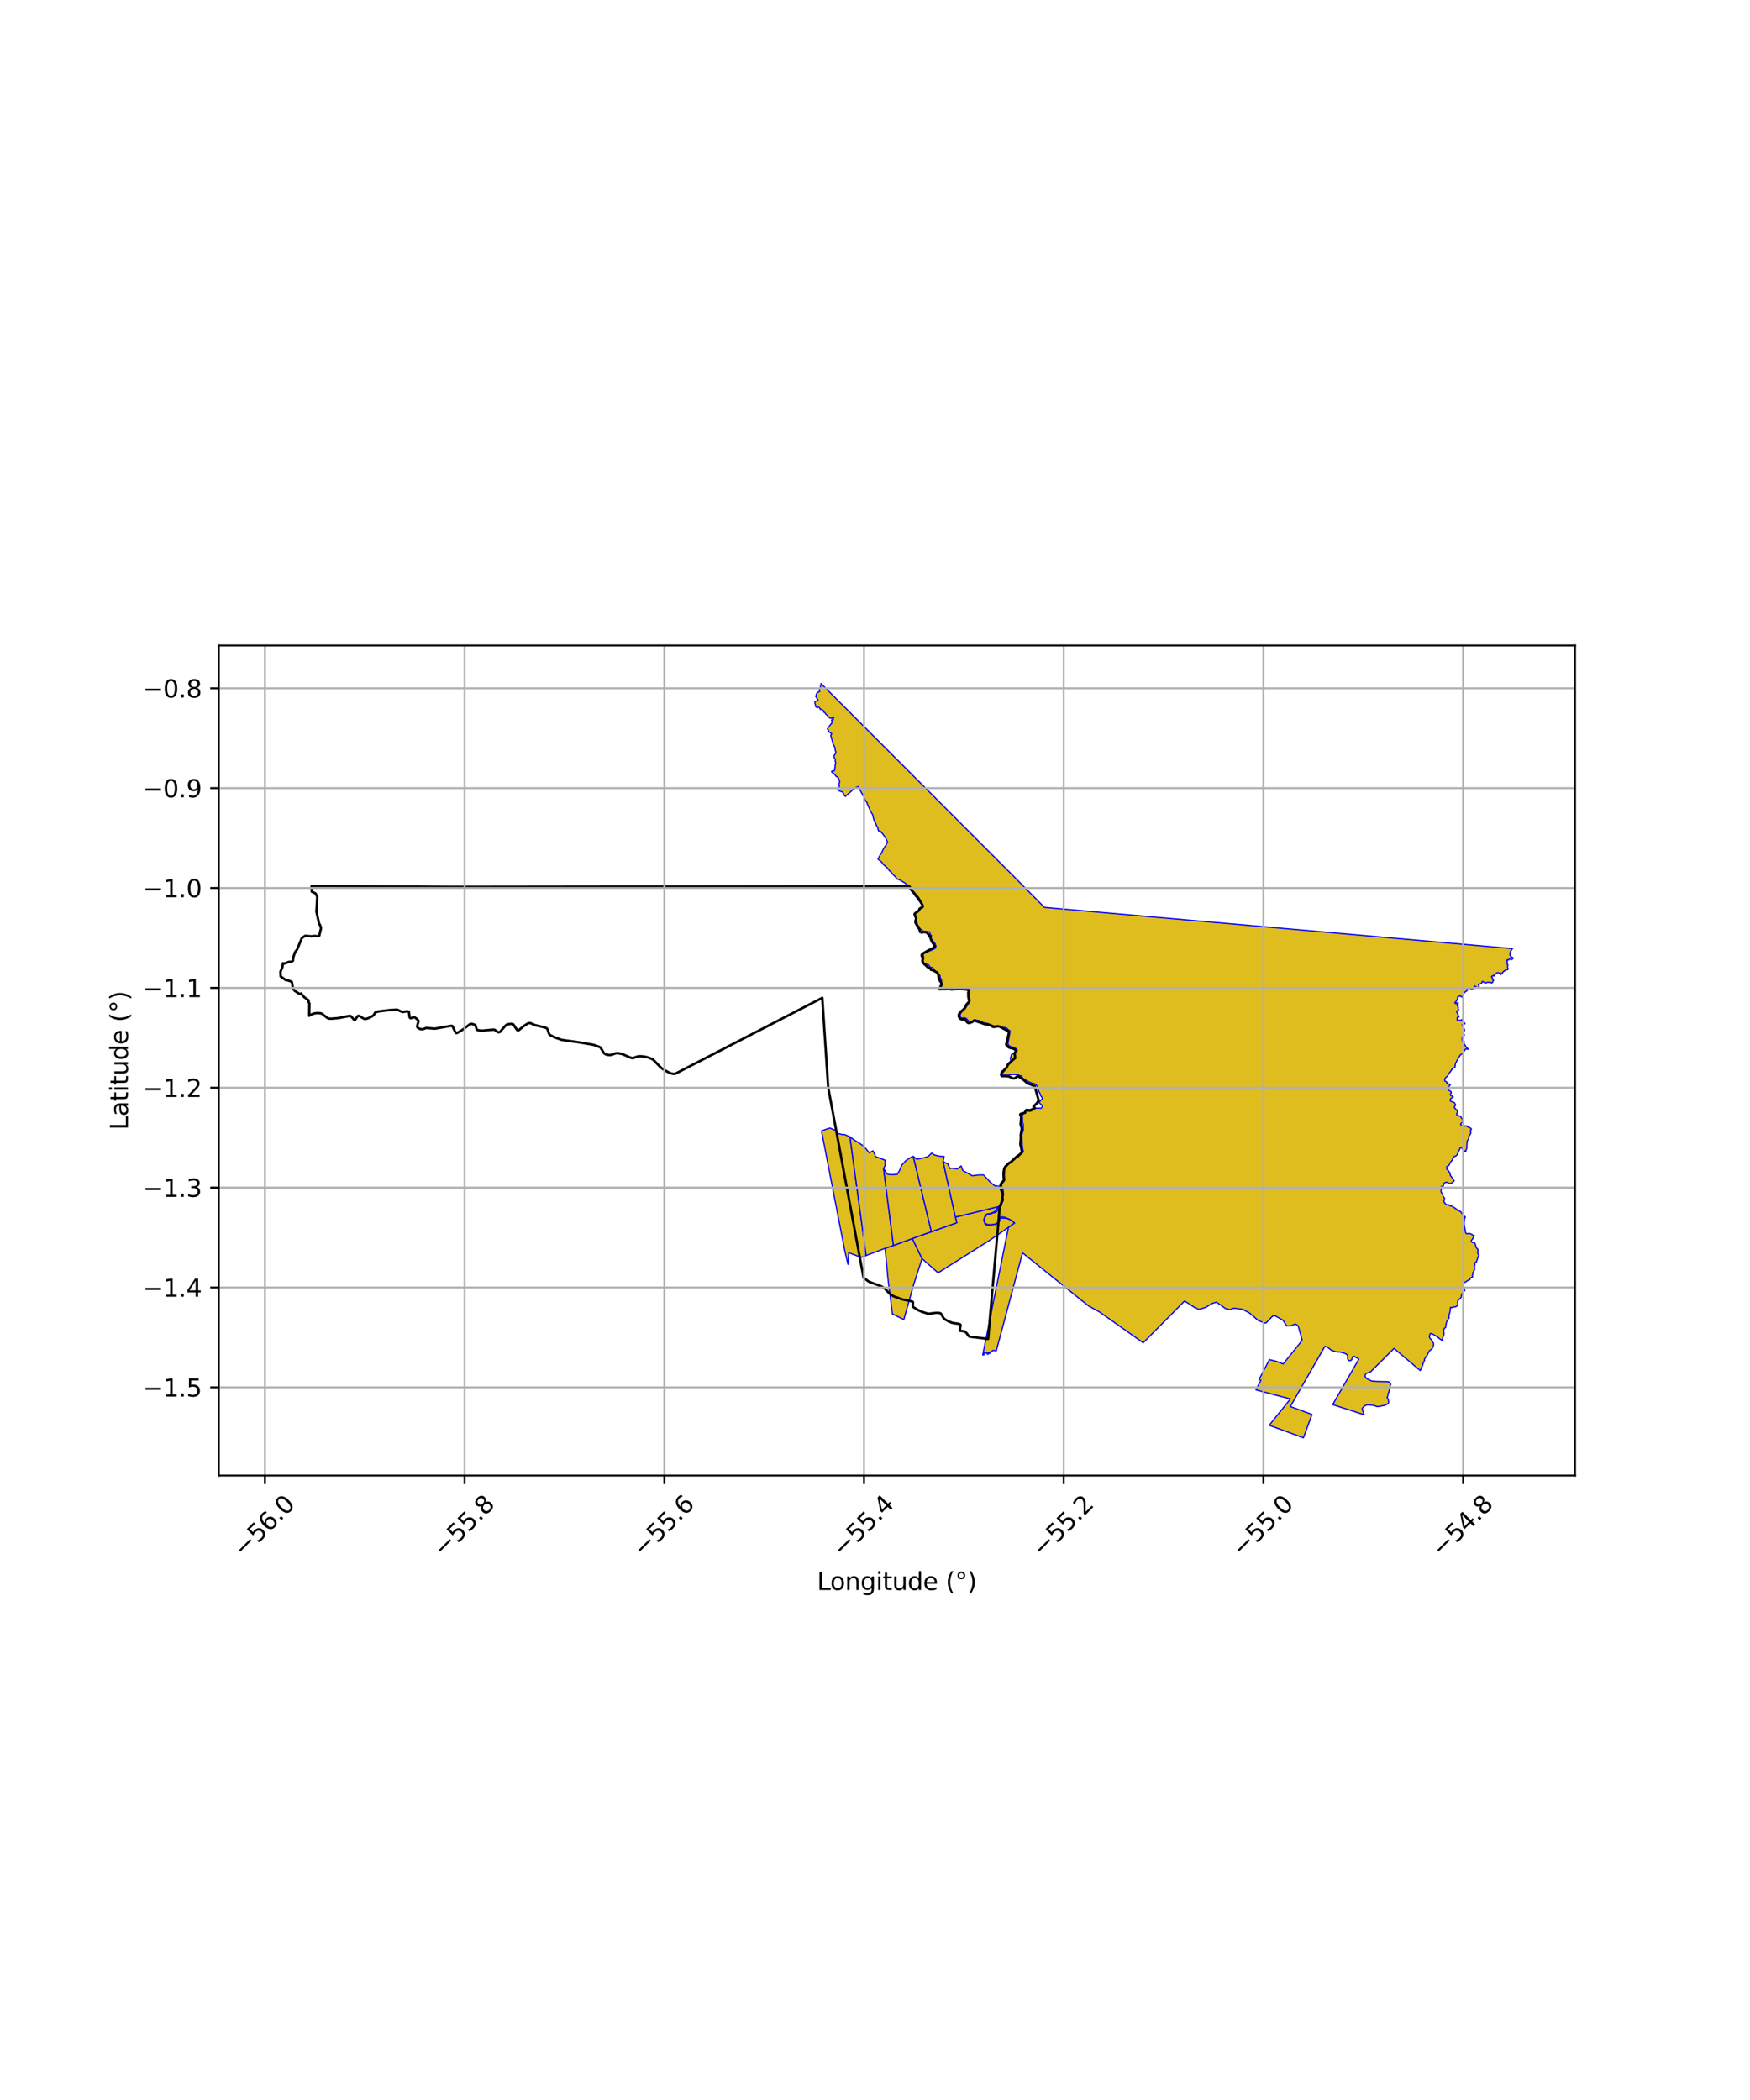 <?xml version="1.0" encoding="utf-8" standalone="no"?>
<!DOCTYPE svg PUBLIC "-//W3C//DTD SVG 1.1//EN"
  "http://www.w3.org/Graphics/SVG/1.1/DTD/svg11.dtd">
<svg xmlns:xlink="http://www.w3.org/1999/xlink" width="720pt" height="864pt" viewBox="0 0 720 864" xmlns="http://www.w3.org/2000/svg" version="1.1">
 <defs>
  <style type="text/css">*{stroke-linejoin: round; stroke-linecap: butt}</style>
 </defs>
 <g id="figure_1">
  <g id="patch_1">
   <path d="M 0 864 
L 720 864 
L 720 0 
L 0 0 
z
" style="fill: #ffffff"/>
  </g>
  <g id="axes_1">
   <g id="patch_2">
    <path d="M 90 607.077 
L 648 607.077 
L 648 265.563 
L 90 265.563 
z
" style="fill: #ffffff"/>
   </g>
   <g id="PatchCollection_1">
    <path d="M 375.358 509.571 
L 379.356 517.84 
L 375.874 528.647 
L 371.852 542.949 
L 371.849 542.918 
L 367.169 540.58 
L 365.395 526.654 
L 364.152 513.601 
L 367.591 512.422 
L 375.358 509.571 
" clip-path="url(#pd6fbf568df)" style="fill: #e0bd1f; stroke: #0000ff; stroke-width: 0.5"/>
    <path d="M 410.945 496.401 
L 409.133 498.573 
L 407.449 499.273 
L 405.94 499.506 
L 405.188 500.45 
L 404.712 502.044 
L 405.432 503.858 
L 406.79 504.068 
L 409.618 503.772 
L 411.329 502.398 
L 411.266 501.117 
L 414.117 501.231 
L 415.933 501.938 
L 417.494 503.204 
L 407.239 510.249 
L 385.951 523.684 
L 380.418 518.782 
L 379.356 517.84 
L 375.358 509.571 
L 377.815 508.653 
L 383.196 506.758 
L 393.634 503.076 
L 393.076 500.746 
L 410.945 496.401 
" clip-path="url(#pd6fbf568df)" style="fill: #e0bd1f; stroke: #0000ff; stroke-width: 0.5"/>
    <path d="M 337.991 465.262 
L 341.421 464.102 
L 343.389 464.922 
L 344.86 466.381 
L 346.534 466.781 
L 347.545 466.803 
L 349.698 467.747 
L 356.336 516.547 
L 354.3 517.315 
L 349.191 515.404 
L 348.897 520.205 
L 347.609 514.802 
L 337.991 465.262 
" clip-path="url(#pd6fbf568df)" style="fill: #e0bd1f; stroke: #0000ff; stroke-width: 0.5"/>
    <path d="M 363.537 480.781 
L 367.591 512.422 
L 364.152 513.601 
L 356.336 516.547 
L 349.698 467.747 
L 351.294 468.917 
L 353.174 470.115 
L 354.75 471.133 
L 356.245 472.587 
L 357.661 474.327 
L 359.127 473.483 
L 360.011 475.025 
L 360.087 475.833 
L 362.122 476.556 
L 364.148 477.342 
L 364.17 479.448 
L 363.537 480.781 
" clip-path="url(#pd6fbf568df)" style="fill: #e0bd1f; stroke: #0000ff; stroke-width: 0.5"/>
    <path d="M 365.013 483.094 
L 367.063 483.299 
L 369.159 483.133 
L 370.179 481.382 
L 370.982 479.398 
L 372.774 477.448 
L 374.387 476.368 
L 375.732 475.755 
L 383.196 506.758 
L 377.814 508.653 
L 375.361 509.57 
L 367.591 512.422 
L 363.537 480.781 
L 363.999 481.468 
L 365.013 483.094 
" clip-path="url(#pd6fbf568df)" style="fill: #e0bd1f; stroke: #0000ff; stroke-width: 0.5"/>
    <path d="M 375.732 475.756 
L 377.207 476.942 
L 379.827 476.426 
L 381.805 475.85 
L 383.379 474.371 
L 384.325 475.144 
L 386.203 475.632 
L 388.429 475.83 
L 388.038 477.952 
L 393.076 500.746 
L 393.634 503.076 
L 383.196 506.758 
L 375.732 475.756 
" clip-path="url(#pd6fbf568df)" style="fill: #e0bd1f; stroke: #0000ff; stroke-width: 0.5"/>
    <path d="M 393.076 500.746 
L 388.038 477.952 
L 389.983 478.847 
L 390.79 480.785 
L 391.527 480.591 
L 393.847 480.927 
L 395.462 479.711 
L 396.085 481.565 
L 400.022 483.743 
L 402.435 483.434 
L 404.625 483.392 
L 407.564 486.532 
L 409.315 487.862 
L 411.506 488.102 
L 412.724 490.865 
L 412.566 494.111 
L 410.945 496.401 
L 393.076 500.746 
" clip-path="url(#pd6fbf568df)" style="fill: #e0bd1f; stroke: #0000ff; stroke-width: 0.5"/>
    <path d="M 337.675 281.086 
L 417.522 361.005 
L 429.708 373.33 
L 622.285 390.29 
L 622.268 390.347 
L 622.248 390.421 
L 622.242 390.439 
L 622.239 390.441 
L 622.184 390.455 
L 622.131 390.452 
L 622.083 390.437 
L 622.027 390.41 
L 621.931 390.365 
L 621.73 390.463 
L 621.771 390.635 
L 621.798 390.749 
L 621.851 390.762 
L 621.856 390.765 
L 621.869 390.8 
L 621.895 390.851 
L 621.898 390.872 
L 621.872 390.911 
L 621.816 391 
L 621.746 391.051 
L 621.681 391.134 
L 621.636 391.207 
L 621.581 391.274 
L 621.552 391.325 
L 621.477 391.44 
L 621.456 391.56 
L 621.449 391.631 
L 621.409 391.664 
L 621.313 391.782 
L 621.346 391.934 
L 621.428 392.032 
L 621.435 392.04 
L 621.393 392.062 
L 621.338 392.169 
L 621.324 392.252 
L 621.331 392.389 
L 621.353 392.422 
L 621.34 392.445 
L 621.309 392.49 
L 621.25 392.526 
L 621.209 392.616 
L 621.2 392.745 
L 621.244 392.894 
L 621.343 392.951 
L 621.396 392.998 
L 621.486 393.078 
L 621.549 393.081 
L 621.413 393.167 
L 621.485 393.419 
L 621.563 393.54 
L 621.685 393.69 
L 621.882 393.67 
L 621.968 393.709 
L 622.037 393.801 
L 622.17 393.871 
L 622.284 393.955 
L 622.44 394.022 
L 622.5 394.083 
L 622.536 394.157 
L 622.624 394.212 
L 622.636 394.242 
L 622.629 394.252 
L 622.553 394.284 
L 622.444 394.362 
L 622.378 394.438 
L 622.317 394.483 
L 622.214 394.555 
L 622.122 394.647 
L 622.083 394.72 
L 622.045 394.751 
L 621.971 394.774 
L 621.867 394.781 
L 621.763 394.809 
L 621.692 394.813 
L 621.615 394.767 
L 621.48 394.744 
L 621.367 394.708 
L 621.245 394.675 
L 621.136 394.607 
L 620.93 394.582 
L 620.719 394.717 
L 620.695 394.893 
L 620.684 395.021 
L 620.683 395.041 
L 620.661 395.057 
L 620.629 395.044 
L 620.547 394.932 
L 620.34 394.876 
L 620.183 394.921 
L 620.038 394.956 
L 619.925 395.177 
L 620.054 395.314 
L 620.083 395.413 
L 620.094 395.533 
L 620.093 395.697 
L 620.084 395.827 
L 620.105 396.071 
L 620.119 396.222 
L 620.09 396.405 
L 620.111 396.633 
L 620.162 396.828 
L 620.345 396.891 
L 620.37 396.909 
L 620.384 396.961 
L 620.35 397.067 
L 620.346 397.179 
L 620.304 397.265 
L 620.262 397.384 
L 620.252 397.516 
L 620.216 397.644 
L 620.236 397.807 
L 620.255 397.94 
L 620.294 398.136 
L 620.303 398.299 
L 620.419 398.475 
L 620.45 398.547 
L 620.508 398.605 
L 620.521 398.693 
L 620.352 398.709 
L 620.317 398.893 
L 620.31 398.98 
L 620.28 399.007 
L 620.233 399.032 
L 620.195 399.022 
L 620.097 398.957 
L 619.99 398.916 
L 619.887 398.868 
L 619.807 398.808 
L 619.646 398.748 
L 619.494 398.862 
L 619.473 398.999 
L 619.446 399.126 
L 619.417 399.225 
L 619.354 399.272 
L 619.278 399.317 
L 619.178 399.326 
L 619.091 399.386 
L 618.991 399.408 
L 618.841 399.449 
L 618.741 399.565 
L 618.664 399.667 
L 618.611 399.743 
L 618.566 399.814 
L 618.515 399.866 
L 618.465 399.886 
L 618.3 399.946 
L 618.218 400.109 
L 618.155 400.217 
L 618.128 400.325 
L 618.109 400.423 
L 618.087 400.543 
L 618.095 400.631 
L 618.066 400.665 
L 618.054 400.662 
L 617.98 400.606 
L 617.846 400.494 
L 617.661 400.608 
L 617.652 400.731 
L 617.626 400.79 
L 617.57 400.836 
L 617.527 400.899 
L 617.461 400.913 
L 617.409 400.89 
L 617.39 400.862 
L 617.386 400.793 
L 617.437 400.643 
L 617.359 400.532 
L 617.275 400.34 
L 617.051 400.331 
L 617.001 400.407 
L 616.93 400.392 
L 616.799 400.356 
L 616.707 400.309 
L 616.612 400.225 
L 616.498 400.189 
L 616.367 400.14 
L 616.228 400.207 
L 616.161 400.254 
L 616.085 400.261 
L 615.937 400.248 
L 615.798 400.337 
L 615.653 400.412 
L 615.564 400.499 
L 615.432 400.586 
L 615.342 400.697 
L 615.259 400.808 
L 615.17 400.827 
L 615.032 400.964 
L 614.998 401.077 
L 614.961 401.252 
L 614.943 401.438 
L 614.977 401.566 
L 614.979 401.642 
L 614.975 401.647 
L 614.965 401.647 
L 614.924 401.609 
L 614.843 401.503 
L 614.746 401.428 
L 614.672 401.404 
L 614.634 401.343 
L 614.433 401.249 
L 614.325 401.4 
L 614.321 401.525 
L 614.306 401.584 
L 614.296 401.586 
L 614.191 401.549 
L 614.018 401.514 
L 613.817 401.607 
L 613.678 401.769 
L 613.681 401.9 
L 613.747 402.112 
L 613.904 402.193 
L 613.978 402.243 
L 614.038 402.3 
L 614.071 402.362 
L 614.058 402.422 
L 613.994 402.504 
L 613.993 402.667 
L 614.009 402.814 
L 614.063 402.981 
L 614.229 403.035 
L 614.32 403.073 
L 614.378 403.124 
L 614.428 403.182 
L 614.458 403.249 
L 614.495 403.333 
L 614.503 403.372 
L 614.465 403.435 
L 614.411 403.502 
L 614.338 403.539 
L 614.26 403.617 
L 614.172 403.729 
L 614.192 403.87 
L 614.196 403.93 
L 614.178 404.009 
L 614.165 404.099 
L 614.153 404.14 
L 614.108 404.162 
L 614.005 404.237 
L 613.92 404.287 
L 613.771 404.339 
L 613.711 404.408 
L 613.63 404.413 
L 613.553 404.38 
L 613.487 404.341 
L 613.428 404.274 
L 613.309 404.181 
L 613.163 404.165 
L 612.998 404.117 
L 612.85 404.142 
L 612.717 404.17 
L 612.632 404.184 
L 612.5 404.164 
L 612.408 404.211 
L 612.345 404.182 
L 612.208 404.155 
L 612.138 404.183 
L 612.06 404.148 
L 611.948 404.163 
L 611.822 404.172 
L 611.709 404.26 
L 611.644 404.306 
L 611.585 404.337 
L 611.506 404.346 
L 611.393 404.359 
L 611.25 404.376 
L 611.102 404.385 
L 611.001 404.307 
L 610.834 404.324 
L 610.73 404.278 
L 610.644 404.212 
L 610.565 404.16 
L 610.42 404.053 
L 610.314 403.978 
L 610.184 403.881 
L 610.086 403.858 
L 609.971 403.779 
L 609.769 403.85 
L 609.779 404.049 
L 609.756 404.133 
L 609.69 404.254 
L 609.64 404.348 
L 609.538 404.482 
L 609.462 404.602 
L 609.405 404.664 
L 609.326 404.722 
L 609.211 404.776 
L 609.077 404.782 
L 608.88 404.788 
L 608.704 404.952 
L 608.52 405.006 
L 608.405 405.144 
L 608.24 405.33 
L 608.407 405.549 
L 608.474 405.734 
L 608.544 405.835 
L 608.539 405.848 
L 608.412 405.976 
L 608.364 406.18 
L 608.302 406.266 
L 608.257 406.26 
L 608.066 406.24 
L 607.873 406.318 
L 607.744 406.398 
L 607.597 406.33 
L 607.473 406.28 
L 607.415 406.246 
L 607.349 406.067 
L 607.166 405.948 
L 607.024 405.85 
L 606.925 405.826 
L 606.88 405.695 
L 606.671 405.644 
L 606.539 405.817 
L 606.563 405.937 
L 606.573 405.998 
L 606.542 406.092 
L 606.523 406.191 
L 606.494 406.323 
L 606.425 406.398 
L 606.29 406.554 
L 606.167 406.69 
L 606.123 406.802 
L 606.071 406.84 
L 605.92 406.844 
L 605.739 406.887 
L 605.558 406.962 
L 605.388 406.93 
L 605.058 406.773 
L 604.88 406.781 
L 604.592 406.744 
L 604.474 406.677 
L 604.374 406.615 
L 604.237 406.473 
L 604.053 406.491 
L 603.905 406.526 
L 603.773 406.712 
L 603.645 406.866 
L 603.547 407.136 
L 603.63 407.315 
L 603.634 407.454 
L 603.629 407.574 
L 603.487 407.7 
L 603.348 407.772 
L 603.106 407.853 
L 602.976 408.003 
L 602.887 408.064 
L 602.683 408.181 
L 602.512 408.378 
L 602.409 408.525 
L 602.344 408.59 
L 602.182 408.702 
L 602.083 408.871 
L 601.99 408.969 
L 601.891 409.1 
L 601.738 409.321 
L 601.698 409.463 
L 601.639 409.602 
L 601.632 409.794 
L 601.683 409.923 
L 601.619 410.052 
L 601.592 410.223 
L 601.578 410.329 
L 601.546 410.327 
L 601.457 410.264 
L 601.326 410.173 
L 601.237 410.017 
L 601.019 409.948 
L 600.883 409.879 
L 600.77 409.773 
L 600.575 409.71 
L 600.416 409.85 
L 600.302 409.894 
L 600.19 409.967 
L 600.063 410.014 
L 599.895 410.096 
L 599.68 410.242 
L 599.713 410.507 
L 599.796 410.601 
L 599.807 410.681 
L 599.758 410.793 
L 599.663 410.951 
L 599.579 411.119 
L 599.503 411.251 
L 599.407 411.406 
L 599.305 411.568 
L 599.222 411.756 
L 599.171 411.908 
L 599.055 412.008 
L 598.944 412.118 
L 598.874 412.237 
L 598.829 412.306 
L 598.793 412.397 
L 598.725 412.427 
L 598.535 412.541 
L 598.703 412.707 
L 598.746 412.732 
L 598.776 412.781 
L 598.886 412.931 
L 599.085 412.842 
L 599.158 412.728 
L 599.266 412.62 
L 599.343 412.588 
L 599.413 412.574 
L 599.539 412.563 
L 599.618 412.543 
L 599.662 412.558 
L 599.736 412.595 
L 599.802 412.661 
L 599.87 412.732 
L 599.911 412.783 
L 599.915 412.795 
L 599.91 412.852 
L 599.895 412.963 
L 599.905 413.034 
L 599.888 413.081 
L 599.863 413.149 
L 599.827 413.19 
L 599.758 413.245 
L 599.741 413.25 
L 599.676 413.222 
L 599.506 413.208 
L 599.461 413.422 
L 599.517 413.539 
L 599.537 413.592 
L 599.548 413.678 
L 599.545 413.834 
L 599.649 413.897 
L 599.678 413.939 
L 599.748 414.019 
L 599.795 414.059 
L 599.818 414.122 
L 599.855 414.155 
L 599.845 414.197 
L 599.841 414.314 
L 599.904 414.428 
L 599.974 414.476 
L 599.988 414.525 
L 599.988 414.614 
L 599.978 414.67 
L 599.885 414.762 
L 599.893 414.915 
L 599.899 415.051 
L 600.001 415.23 
L 600.097 415.307 
L 600.127 415.362 
L 600.098 415.445 
L 600.092 415.557 
L 600.067 415.591 
L 599.982 415.644 
L 599.87 415.793 
L 599.884 415.901 
L 599.875 415.919 
L 599.834 415.951 
L 599.788 415.94 
L 599.668 415.928 
L 599.532 415.939 
L 599.437 415.996 
L 599.329 416.031 
L 599.213 416.163 
L 599.241 416.274 
L 599.295 416.368 
L 599.371 416.44 
L 599.429 416.501 
L 599.446 416.526 
L 599.452 416.574 
L 599.473 416.709 
L 599.561 416.806 
L 599.605 416.866 
L 599.638 416.965 
L 599.699 417.09 
L 599.79 417.24 
L 599.824 417.324 
L 599.831 417.431 
L 599.863 417.515 
L 599.878 417.633 
L 599.977 417.768 
L 600.061 417.841 
L 600.071 417.88 
L 600.112 417.983 
L 600.132 418.084 
L 600.196 418.213 
L 600.264 418.306 
L 600.283 418.337 
L 600.253 418.397 
L 600.161 418.402 
L 600.078 418.493 
L 600.064 418.494 
L 599.916 418.417 
L 599.779 418.457 
L 599.659 418.57 
L 599.539 418.672 
L 599.581 418.821 
L 599.579 418.884 
L 599.546 418.962 
L 599.515 419.095 
L 599.52 419.215 
L 599.469 419.338 
L 599.468 419.496 
L 599.586 419.687 
L 599.719 419.705 
L 599.809 419.754 
L 599.899 419.775 
L 600.004 419.835 
L 600.121 419.773 
L 600.205 419.772 
L 600.306 419.763 
L 600.412 419.792 
L 600.538 419.767 
L 600.601 419.736 
L 600.683 419.751 
L 600.809 419.745 
L 600.913 419.769 
L 601.029 419.748 
L 601.063 419.755 
L 601.136 419.802 
L 601.288 419.901 
L 601.49 419.729 
L 601.38 419.578 
L 601.341 419.535 
L 601.335 419.492 
L 601.34 419.484 
L 601.383 419.477 
L 601.439 419.508 
L 601.547 419.529 
L 601.603 419.557 
L 601.646 419.587 
L 601.653 419.597 
L 601.651 419.665 
L 601.637 419.721 
L 601.59 419.751 
L 601.449 419.867 
L 601.581 420.049 
L 601.656 420.105 
L 601.719 420.177 
L 601.755 420.3 
L 601.894 420.371 
L 602.001 420.414 
L 602.076 420.476 
L 602.177 420.547 
L 602.281 420.584 
L 602.349 420.599 
L 602.386 420.647 
L 602.395 420.733 
L 602.448 420.882 
L 602.56 420.966 
L 602.643 421.01 
L 602.681 421.081 
L 602.718 421.157 
L 602.703 421.217 
L 602.697 421.257 
L 602.687 421.264 
L 602.592 421.258 
L 602.489 421.262 
L 602.38 421.248 
L 602.259 421.275 
L 602.138 421.317 
L 602.018 421.355 
L 601.91 421.38 
L 601.793 421.432 
L 601.625 421.51 
L 601.529 421.65 
L 601.576 421.797 
L 601.633 421.86 
L 601.646 421.948 
L 601.74 422.034 
L 601.778 422.123 
L 601.832 422.189 
L 601.853 422.255 
L 601.883 422.374 
L 601.962 422.481 
L 602.037 422.559 
L 602.059 422.63 
L 602.106 422.753 
L 602.208 422.825 
L 602.231 422.853 
L 602.247 422.889 
L 602.241 422.961 
L 602.283 423.078 
L 602.321 423.13 
L 602.321 423.133 
L 602.301 423.207 
L 602.364 423.376 
L 602.45 423.429 
L 602.479 423.477 
L 602.483 423.547 
L 602.497 423.646 
L 602.488 423.766 
L 602.529 423.906 
L 602.548 424.002 
L 602.539 424.039 
L 602.509 424.059 
L 602.433 424.137 
L 602.322 424.283 
L 602.301 424.392 
L 602.291 424.462 
L 602.28 424.525 
L 602.256 424.601 
L 602.246 424.664 
L 602.229 424.71 
L 602.192 424.841 
L 602.207 424.954 
L 602.19 425.098 
L 602.221 425.245 
L 602.253 425.357 
L 602.279 425.494 
L 602.363 425.601 
L 602.407 425.673 
L 602.426 425.789 
L 602.449 425.854 
L 602.44 425.918 
L 602.407 425.977 
L 602.379 426.027 
L 602.307 426.045 
L 602.162 426.106 
L 602.034 426.161 
L 601.909 426.278 
L 601.829 426.363 
L 601.692 426.428 
L 601.688 426.59 
L 601.637 426.719 
L 601.662 426.828 
L 601.663 426.921 
L 601.635 427 
L 601.553 427.11 
L 601.463 427.302 
L 601.541 427.442 
L 601.547 427.502 
L 601.529 427.627 
L 601.567 427.776 
L 601.603 427.873 
L 601.648 427.937 
L 601.637 428.048 
L 601.648 428.155 
L 601.697 428.323 
L 601.879 428.346 
L 602 428.316 
L 602.038 428.336 
L 602.119 428.458 
L 602.272 428.452 
L 602.382 428.463 
L 602.403 428.486 
L 602.349 428.628 
L 602.405 428.77 
L 602.376 428.856 
L 602.243 428.981 
L 602.304 429.218 
L 602.33 429.383 
L 602.451 429.589 
L 602.529 429.744 
L 602.657 429.866 
L 602.758 429.976 
L 602.845 430.14 
L 602.892 430.257 
L 602.91 430.409 
L 603.134 430.637 
L 603.267 430.704 
L 603.325 430.81 
L 603.376 431.009 
L 603.599 431.17 
L 603.797 431.25 
L 603.891 431.385 
L 603.98 431.515 
L 603.988 431.633 
L 603.963 431.707 
L 603.923 431.725 
L 603.819 431.705 
L 603.668 431.645 
L 603.53 431.642 
L 603.399 431.617 
L 603.296 431.603 
L 603.163 431.585 
L 602.991 431.622 
L 602.836 431.769 
L 602.758 431.924 
L 602.68 432.042 
L 602.619 432.159 
L 602.507 432.242 
L 602.494 432.276 
L 602.448 432.417 
L 602.374 432.542 
L 602.308 432.666 
L 602.223 432.783 
L 602.162 432.885 
L 602.055 433.045 
L 602.07 433.164 
L 602.029 433.211 
L 601.925 433.288 
L 601.829 433.421 
L 601.771 433.509 
L 601.699 433.553 
L 601.619 433.624 
L 601.539 433.684 
L 601.456 433.754 
L 601.412 433.77 
L 601.336 433.743 
L 601.16 433.766 
L 601.075 433.858 
L 600.956 433.932 
L 600.88 434.052 
L 600.799 434.139 
L 600.701 434.243 
L 600.632 434.336 
L 600.535 434.471 
L 600.476 434.6 
L 600.413 434.716 
L 600.377 434.81 
L 600.327 434.882 
L 600.239 434.98 
L 600.152 435.067 
L 600.077 435.174 
L 599.962 435.293 
L 599.927 435.353 
L 599.913 435.352 
L 599.821 435.579 
L 599.824 435.747 
L 599.832 435.836 
L 599.775 435.892 
L 599.676 435.973 
L 599.608 436.045 
L 599.518 436.159 
L 599.465 436.281 
L 599.428 436.392 
L 599.387 436.489 
L 599.342 436.583 
L 599.266 436.672 
L 599.228 436.771 
L 599.17 436.876 
L 599.162 436.942 
L 599.076 437.016 
L 599.07 437.149 
L 599.055 437.203 
L 599.014 437.253 
L 598.917 437.335 
L 598.867 437.459 
L 598.846 437.557 
L 598.826 437.657 
L 598.817 437.742 
L 598.772 437.819 
L 598.586 438.501 
L 598.726 438.313 
L 598.699 438.385 
L 598.664 438.483 
L 598.628 438.633 
L 598.643 438.782 
L 598.676 438.874 
L 598.677 438.907 
L 598.63 438.98 
L 598.599 439.093 
L 598.552 439.181 
L 598.503 439.252 
L 598.323 439.35 
L 598.244 439.353 
L 598.141 439.365 
L 598.003 439.389 
L 597.894 439.448 
L 597.765 439.508 
L 597.695 439.533 
L 597.545 439.55 
L 597.428 439.725 
L 597.421 439.82 
L 597.355 439.892 
L 597.328 440.051 
L 597.311 440.115 
L 597.253 440.191 
L 597.157 440.258 
L 597.059 440.395 
L 597.019 440.525 
L 596.927 440.615 
L 596.857 440.741 
L 596.817 440.833 
L 596.774 440.898 
L 596.687 440.965 
L 596.602 441.048 
L 596.553 441.123 
L 596.487 441.205 
L 596.403 441.308 
L 596.307 441.416 
L 596.23 441.543 
L 596.189 441.643 
L 596.12 441.689 
L 596.035 441.844 
L 595.992 441.945 
L 595.913 442.057 
L 595.83 442.202 
L 595.782 442.322 
L 595.73 442.447 
L 595.712 442.525 
L 595.673 442.571 
L 595.553 442.678 
L 595.487 442.797 
L 595.399 442.857 
L 595.288 442.94 
L 595.211 443.018 
L 595.098 443.088 
L 595 443.173 
L 594.909 443.234 
L 594.767 443.307 
L 594.687 443.419 
L 594.617 443.536 
L 594.587 443.642 
L 594.538 443.764 
L 594.471 443.934 
L 594.423 444.08 
L 594.448 444.222 
L 594.399 444.343 
L 594.379 444.488 
L 594.427 444.625 
L 594.504 444.763 
L 594.615 444.867 
L 594.746 444.952 
L 594.891 445.019 
L 595.077 445.02 
L 595.158 445.087 
L 595.212 445.149 
L 595.262 445.242 
L 595.293 445.305 
L 595.272 445.416 
L 595.299 445.539 
L 595.245 445.752 
L 595.403 445.865 
L 595.556 445.963 
L 595.76 445.919 
L 595.892 445.965 
L 596.022 445.991 
L 596.142 445.995 
L 596.262 446.009 
L 596.331 446.007 
L 596.419 446.036 
L 596.51 446.053 
L 596.536 446.109 
L 596.616 446.18 
L 596.672 446.223 
L 596.709 446.305 
L 596.705 446.325 
L 596.617 446.369 
L 596.503 446.421 
L 596.408 446.604 
L 596.173 447.031 
L 596.075 447.154 
L 596.017 447.313 
L 596.021 447.474 
L 595.923 447.665 
L 595.864 447.84 
L 595.816 448.028 
L 595.82 448.199 
L 595.805 448.466 
L 595.941 448.55 
L 596.043 448.612 
L 596.235 448.621 
L 596.451 448.737 
L 596.596 448.883 
L 596.815 448.998 
L 596.882 449.026 
L 596.982 449.085 
L 596.981 449.139 
L 596.995 449.293 
L 597.048 449.384 
L 597.093 449.474 
L 597.089 449.517 
L 597.104 449.605 
L 597.089 449.667 
L 597.07 449.706 
L 597.031 449.752 
L 596.946 449.831 
L 596.819 449.979 
L 596.68 450.142 
L 596.652 450.42 
L 596.803 450.597 
L 596.956 450.75 
L 597.183 450.859 
L 597.312 450.898 
L 597.457 450.971 
L 597.624 451.064 
L 597.768 451.171 
L 597.86 451.263 
L 597.853 451.307 
L 597.739 451.358 
L 597.627 451.429 
L 597.573 451.555 
L 597.508 451.634 
L 597.423 451.687 
L 597.349 451.739 
L 597.254 451.792 
L 597.153 451.843 
L 596.934 451.926 
L 596.89 452.016 
L 596.822 452.111 
L 596.796 452.207 
L 596.771 452.267 
L 596.65 452.376 
L 596.654 452.488 
L 596.612 452.632 
L 596.662 452.784 
L 596.74 452.992 
L 596.946 453.061 
L 596.982 453.071 
L 597.007 453.136 
L 597.088 453.222 
L 597.208 453.241 
L 597.363 453.268 
L 597.556 453.268 
L 597.754 453.389 
L 597.825 453.432 
L 597.956 453.467 
L 598.142 453.549 
L 598.325 453.659 
L 598.485 453.783 
L 598.555 453.874 
L 598.576 453.949 
L 598.61 454.06 
L 598.636 454.161 
L 598.69 454.231 
L 598.715 454.315 
L 598.815 454.402 
L 598.853 454.431 
L 598.849 454.468 
L 598.838 454.562 
L 598.832 454.629 
L 598.802 454.69 
L 598.746 454.779 
L 598.706 454.867 
L 598.666 454.937 
L 598.61 454.999 
L 598.571 455.077 
L 598.534 455.137 
L 598.448 455.225 
L 598.419 455.298 
L 598.333 455.367 
L 598.312 455.514 
L 598.341 455.601 
L 598.341 455.674 
L 598.433 455.788 
L 598.548 455.846 
L 598.613 455.853 
L 598.626 455.875 
L 598.643 455.95 
L 598.677 456.035 
L 598.746 456.156 
L 598.804 456.23 
L 598.857 456.326 
L 598.969 456.419 
L 599.157 456.516 
L 599.231 456.504 
L 599.285 456.516 
L 599.359 456.617 
L 599.461 456.688 
L 599.496 456.72 
L 599.497 456.761 
L 599.488 456.857 
L 599.516 456.975 
L 599.539 457.064 
L 599.572 457.127 
L 599.577 457.203 
L 599.545 457.307 
L 599.576 457.405 
L 599.57 457.467 
L 599.555 457.543 
L 599.526 457.617 
L 599.461 457.727 
L 599.487 457.852 
L 599.471 457.936 
L 599.469 458.012 
L 599.444 458.067 
L 599.405 458.2 
L 599.37 458.272 
L 599.315 458.424 
L 599.335 458.56 
L 599.395 458.685 
L 599.46 458.782 
L 599.598 458.871 
L 599.703 458.959 
L 599.816 459.018 
L 599.934 459.031 
L 600.019 459.033 
L 600.122 459.066 
L 600.24 459.1 
L 600.332 459.144 
L 600.429 459.173 
L 600.573 459.196 
L 600.697 459.178 
L 600.759 459.195 
L 600.837 459.233 
L 600.892 459.294 
L 600.937 459.33 
L 600.941 459.364 
L 600.99 459.476 
L 601.071 459.566 
L 601.1 459.648 
L 601.173 459.769 
L 601.23 459.822 
L 601.233 459.884 
L 601.292 459.985 
L 601.335 460.058 
L 601.385 460.164 
L 601.443 460.238 
L 601.495 460.35 
L 601.55 460.449 
L 601.602 460.525 
L 601.638 460.628 
L 601.719 460.713 
L 601.748 460.804 
L 601.864 460.893 
L 601.93 460.961 
L 602.002 461.038 
L 602.104 461.132 
L 602.175 461.146 
L 602.182 461.158 
L 602.181 461.252 
L 602.183 461.32 
L 602.159 461.37 
L 602.118 461.425 
L 602.049 461.506 
L 601.955 461.548 
L 601.841 461.631 
L 601.744 461.706 
L 601.679 461.792 
L 601.607 461.841 
L 601.501 461.912 
L 601.408 461.98 
L 601.287 462.044 
L 601.2 462.143 
L 601.024 462.348 
L 600.945 462.492 
L 600.953 462.685 
L 601.052 462.775 
L 601.16 462.898 
L 601.268 463 
L 601.347 463.057 
L 601.404 463.137 
L 601.536 463.178 
L 601.688 463.169 
L 601.764 463.077 
L 601.83 463.039 
L 601.866 463.021 
L 601.907 463.039 
L 602.015 463.067 
L 602.116 463.095 
L 602.204 463.113 
L 602.296 463.172 
L 602.427 463.225 
L 602.519 463.231 
L 602.588 463.246 
L 602.682 463.276 
L 602.811 463.268 
L 602.881 463.229 
L 602.947 463.235 
L 603.032 463.246 
L 603.133 463.263 
L 603.221 463.24 
L 603.309 463.248 
L 603.403 463.265 
L 603.505 463.27 
L 603.551 463.283 
L 603.596 463.302 
L 603.624 463.329 
L 603.625 463.35 
L 603.615 463.44 
L 603.725 463.587 
L 603.863 463.636 
L 603.956 463.65 
L 604.059 463.691 
L 604.143 463.699 
L 604.232 463.736 
L 604.323 463.772 
L 604.415 463.804 
L 604.489 463.827 
L 604.559 463.854 
L 604.614 463.89 
L 604.648 463.937 
L 604.728 464.047 
L 604.857 464.053 
L 604.915 464.09 
L 605.023 464.136 
L 605.067 464.135 
L 605.074 464.142 
L 605.13 464.244 
L 605.234 464.292 
L 605.271 464.34 
L 605.286 464.417 
L 605.305 464.483 
L 605.33 464.564 
L 605.355 464.617 
L 605.36 464.66 
L 605.351 464.714 
L 605.346 464.727 
L 605.282 464.761 
L 605.251 464.846 
L 605.233 464.864 
L 605.173 464.873 
L 605.04 464.926 
L 604.993 465.057 
L 604.984 465.153 
L 604.967 465.227 
L 604.981 465.278 
L 604.967 465.311 
L 604.93 465.396 
L 604.923 465.51 
L 604.964 465.635 
L 605.024 465.718 
L 605.09 465.821 
L 605.137 465.847 
L 605.138 465.867 
L 605.137 465.962 
L 605.161 466.026 
L 605.156 466.057 
L 605.135 466.123 
L 605.111 466.194 
L 605.071 466.271 
L 605.021 466.358 
L 604.988 466.433 
L 604.972 466.531 
L 604.942 466.606 
L 604.872 466.678 
L 604.784 466.755 
L 604.755 466.9 
L 604.694 467.007 
L 604.673 467.094 
L 604.612 467.165 
L 604.535 467.255 
L 604.417 467.352 
L 604.363 467.533 
L 604.331 467.736 
L 604.388 467.896 
L 604.317 467.957 
L 604.179 468.226 
L 604.28 468.462 
L 604.272 468.572 
L 604.166 468.77 
L 603.937 468.986 
L 603.76 469.188 
L 603.679 469.39 
L 603.655 469.477 
L 603.574 469.619 
L 603.589 469.813 
L 603.627 469.954 
L 603.614 470.126 
L 603.585 470.271 
L 603.571 470.373 
L 603.557 470.471 
L 603.51 470.597 
L 603.525 470.708 
L 603.524 470.808 
L 603.553 471.015 
L 603.561 471.07 
L 603.554 471.229 
L 603.546 471.31 
L 603.47 471.429 
L 603.457 471.648 
L 603.508 471.813 
L 603.549 471.945 
L 603.596 472.042 
L 603.628 472.108 
L 603.514 472.254 
L 603.452 472.424 
L 603.432 472.674 
L 603.347 472.847 
L 603.25 473.022 
L 603.15 473.222 
L 603.055 473.44 
L 603.074 473.511 
L 603.077 473.599 
L 603.075 473.684 
L 603.061 473.766 
L 603.058 473.825 
L 603.044 473.861 
L 603.017 473.881 
L 602.963 473.869 
L 602.851 473.769 
L 602.663 473.625 
L 602.575 473.565 
L 602.507 473.494 
L 602.367 473.362 
L 602.212 473.229 
L 602.066 473.181 
L 601.978 473.007 
L 601.848 472.905 
L 601.772 472.858 
L 601.741 472.759 
L 601.652 472.64 
L 601.571 472.538 
L 601.485 472.4 
L 601.332 472.269 
L 601.149 472.168 
L 600.95 472.209 
L 600.738 472.347 
L 600.623 472.565 
L 600.671 472.683 
L 600.622 472.747 
L 600.552 472.893 
L 600.49 473.001 
L 600.355 473.123 
L 600.323 473.339 
L 600.264 473.449 
L 600.082 473.583 
L 600.067 473.749 
L 599.932 473.897 
L 599.845 474.059 
L 599.867 474.243 
L 599.809 474.314 
L 599.802 474.478 
L 599.759 474.541 
L 599.649 474.671 
L 599.604 474.867 
L 599.562 474.99 
L 599.452 475.154 
L 599.317 475.308 
L 599.176 475.494 
L 598.98 475.535 
L 598.893 475.641 
L 598.677 475.694 
L 598.481 475.707 
L 598.242 475.9 
L 598.209 475.974 
L 598.115 476.066 
L 598.048 476.212 
L 598.008 476.321 
L 597.892 476.46 
L 597.785 476.597 
L 597.751 476.662 
L 597.612 476.791 
L 597.614 476.952 
L 597.592 477.043 
L 597.556 477.158 
L 597.53 477.226 
L 597.44 477.303 
L 597.369 477.433 
L 597.299 477.552 
L 597.244 477.64 
L 597.144 477.716 
L 597.063 477.851 
L 596.919 477.936 
L 596.761 478.171 
L 596.685 478.335 
L 596.643 478.477 
L 596.59 478.552 
L 596.531 478.628 
L 596.456 478.754 
L 596.417 478.886 
L 596.366 479.01 
L 596.28 479.132 
L 596.237 479.255 
L 596.131 479.398 
L 596.039 479.526 
L 595.937 479.614 
L 595.856 479.703 
L 595.747 479.732 
L 595.657 479.815 
L 595.53 479.831 
L 595.377 479.884 
L 595.218 480.006 
L 595.194 480.193 
L 595.21 480.31 
L 595.173 480.441 
L 595.15 480.599 
L 595.175 480.747 
L 595.22 480.898 
L 595.301 481.043 
L 595.36 481.189 
L 595.48 481.264 
L 595.609 481.366 
L 595.737 481.451 
L 595.798 481.562 
L 595.908 481.664 
L 595.991 481.788 
L 596.055 481.885 
L 596.129 481.994 
L 596.168 482.163 
L 596.307 482.255 
L 596.371 482.327 
L 596.455 482.432 
L 596.536 482.614 
L 596.557 482.802 
L 596.592 482.93 
L 596.61 483.097 
L 596.693 483.184 
L 596.711 483.282 
L 596.673 483.416 
L 596.655 483.556 
L 596.727 483.678 
L 596.813 483.771 
L 596.945 483.87 
L 597.007 483.966 
L 597.122 484.108 
L 597.197 484.228 
L 597.292 484.379 
L 597.39 484.453 
L 597.449 484.535 
L 597.523 484.659 
L 597.61 484.779 
L 597.691 484.89 
L 597.777 484.991 
L 597.867 485.134 
L 597.936 485.256 
L 598.012 485.37 
L 598.114 485.527 
L 598.178 485.652 
L 598.247 485.755 
L 598.237 485.863 
L 598.187 485.957 
L 598.076 486.056 
L 597.936 486.128 
L 597.819 486.267 
L 597.702 486.328 
L 597.597 486.444 
L 597.541 486.53 
L 597.447 486.573 
L 597.31 486.656 
L 597.201 486.727 
L 597.113 486.792 
L 597.028 486.841 
L 596.918 486.835 
L 596.751 486.881 
L 596.639 486.912 
L 596.526 486.94 
L 596.391 486.964 
L 596.278 486.966 
L 596.221 486.97 
L 596.169 486.918 
L 596.072 486.833 
L 595.956 486.755 
L 595.856 486.714 
L 595.779 486.649 
L 595.623 486.516 
L 595.431 486.47 
L 595.253 486.48 
L 595.14 486.471 
L 595.037 486.43 
L 594.884 486.426 
L 594.736 486.446 
L 594.589 486.523 
L 594.464 486.586 
L 594.361 486.695 
L 594.289 486.774 
L 594.169 486.843 
L 594.08 486.931 
L 594.02 487.076 
L 594.01 487.218 
L 594.003 487.34 
L 594.002 487.457 
L 593.977 487.52 
L 593.911 487.603 
L 593.846 487.711 
L 593.766 487.844 
L 593.773 487.958 
L 593.739 488.013 
L 593.686 488.066 
L 593.622 488.115 
L 593.611 488.113 
L 593.534 488.031 
L 593.363 488.043 
L 593.251 488.068 
L 593.099 488.119 
L 592.963 488.199 
L 592.912 488.352 
L 592.861 488.49 
L 592.871 488.667 
L 592.932 488.759 
L 592.924 488.89 
L 592.946 489.02 
L 592.959 489.164 
L 592.982 489.269 
L 592.987 489.354 
L 592.905 489.485 
L 592.908 489.656 
L 592.909 489.754 
L 592.874 489.901 
L 592.84 490.049 
L 592.856 490.2 
L 592.879 490.384 
L 593.025 490.556 
L 593.094 490.698 
L 593.163 490.78 
L 593.24 490.957 
L 593.314 491.079 
L 593.406 491.179 
L 593.461 491.283 
L 593.526 491.396 
L 593.587 491.474 
L 593.614 491.603 
L 593.643 491.756 
L 593.647 491.932 
L 593.701 492.052 
L 593.747 492.177 
L 593.812 492.285 
L 593.918 492.419 
L 594.006 492.54 
L 594.086 492.672 
L 594.183 492.765 
L 594.259 492.868 
L 594.308 492.94 
L 594.292 493.029 
L 594.296 493.164 
L 594.286 493.297 
L 594.281 493.436 
L 594.241 493.552 
L 594.232 493.694 
L 594.201 493.82 
L 594.139 493.989 
L 594.069 494.146 
L 594.033 494.302 
L 594.069 494.457 
L 594.132 494.622 
L 594.245 494.714 
L 594.323 494.789 
L 594.379 494.85 
L 594.438 495.024 
L 594.546 495.107 
L 594.642 495.203 
L 594.756 495.298 
L 594.851 495.408 
L 594.965 495.517 
L 595.069 495.545 
L 595.168 495.603 
L 595.315 495.687 
L 595.476 495.651 
L 595.591 495.635 
L 595.669 495.606 
L 595.75 495.622 
L 595.863 495.634 
L 595.969 495.61 
L 596.002 495.638 
L 596.085 495.745 
L 596.159 495.842 
L 596.268 495.93 
L 596.376 496.016 
L 596.56 496.106 
L 596.627 496.109 
L 596.744 496.134 
L 596.873 496.155 
L 596.996 496.19 
L 597.12 496.177 
L 597.178 496.169 
L 597.224 496.189 
L 597.283 496.219 
L 597.356 496.328 
L 597.497 496.331 
L 597.589 496.356 
L 597.65 496.349 
L 597.673 496.368 
L 597.729 496.452 
L 597.797 496.546 
L 597.878 496.639 
L 597.967 496.721 
L 598.041 496.763 
L 598.131 496.837 
L 598.251 496.841 
L 598.331 496.854 
L 598.401 496.888 
L 598.491 496.9 
L 598.539 496.924 
L 598.579 496.989 
L 598.66 497.086 
L 598.755 497.172 
L 598.858 497.251 
L 598.93 497.335 
L 599.019 497.396 
L 599.133 497.468 
L 599.246 497.457 
L 599.301 497.464 
L 599.325 497.487 
L 599.347 497.559 
L 599.41 497.693 
L 599.528 497.721 
L 599.553 497.766 
L 599.586 497.839 
L 599.631 497.955 
L 599.828 498.022 
L 600.004 498.042 
L 600.224 498.115 
L 600.407 498.188 
L 600.616 498.321 
L 600.787 498.416 
L 600.962 498.552 
L 601.115 498.641 
L 601.127 498.66 
L 601.16 498.734 
L 601.185 498.8 
L 601.21 498.871 
L 601.317 499.128 
L 601.576 499.325 
L 601.688 499.437 
L 601.802 499.551 
L 601.934 499.702 
L 602.068 499.873 
L 602.207 500.071 
L 602.264 500.17 
L 602.397 500.318 
L 602.524 500.407 
L 602.635 500.49 
L 602.759 500.539 
L 602.763 500.614 
L 602.827 500.711 
L 602.849 500.807 
L 602.848 500.937 
L 602.808 501.028 
L 602.702 501.14 
L 602.618 501.278 
L 602.547 501.428 
L 602.48 501.583 
L 602.494 501.789 
L 602.491 501.955 
L 602.564 502.06 
L 602.554 502.124 
L 602.472 502.248 
L 602.408 502.365 
L 602.304 502.439 
L 602.306 502.623 
L 602.345 502.738 
L 602.373 502.838 
L 602.388 502.952 
L 602.431 503.058 
L 602.371 503.211 
L 602.333 503.368 
L 602.369 503.488 
L 602.379 503.614 
L 602.406 503.774 
L 602.417 503.963 
L 602.465 504.156 
L 602.475 504.255 
L 602.499 504.384 
L 602.554 504.525 
L 602.566 504.635 
L 602.582 504.736 
L 602.581 504.835 
L 602.614 504.963 
L 602.64 505.055 
L 602.655 505.182 
L 602.681 505.308 
L 602.705 505.437 
L 602.726 505.553 
L 602.735 505.649 
L 602.754 505.769 
L 602.783 505.864 
L 602.815 505.938 
L 602.825 506.006 
L 602.83 506.081 
L 602.829 506.206 
L 602.89 506.399 
L 602.923 506.517 
L 602.907 506.573 
L 602.929 506.687 
L 602.934 506.783 
L 602.952 506.889 
L 602.961 507.003 
L 602.991 507.084 
L 603.001 507.167 
L 603.044 507.333 
L 603.15 507.419 
L 603.214 507.49 
L 603.337 507.543 
L 603.474 507.604 
L 603.628 507.562 
L 603.688 507.535 
L 603.729 507.548 
L 603.836 507.621 
L 603.989 507.55 
L 604.064 507.508 
L 604.092 507.505 
L 604.16 507.54 
L 604.271 507.557 
L 604.378 507.556 
L 604.478 507.522 
L 604.579 507.455 
L 604.596 507.445 
L 604.612 507.502 
L 604.731 507.552 
L 604.795 507.566 
L 604.829 507.582 
L 604.922 507.615 
L 604.974 507.62 
L 605.036 507.642 
L 605.125 507.647 
L 605.205 507.662 
L 605.246 507.684 
L 605.29 507.75 
L 605.341 507.763 
L 605.361 507.8 
L 605.463 507.91 
L 605.604 507.883 
L 605.624 507.882 
L 605.672 507.91 
L 605.734 507.957 
L 605.817 508.035 
L 605.963 508.224 
L 606.232 508.337 
L 606.335 508.338 
L 606.487 508.363 
L 606.564 508.343 
L 606.565 508.344 
L 606.557 508.419 
L 606.528 508.475 
L 606.461 508.568 
L 606.4 508.697 
L 606.366 508.828 
L 606.34 508.912 
L 606.331 509 
L 606.315 509.029 
L 606.192 509.082 
L 606.065 509.233 
L 606.008 509.346 
L 605.957 509.519 
L 605.884 509.702 
L 605.847 509.789 
L 605.791 509.867 
L 605.723 509.918 
L 605.612 510.031 
L 605.563 510.109 
L 605.51 510.179 
L 605.424 510.219 
L 605.367 510.357 
L 605.349 510.444 
L 605.33 510.499 
L 605.278 510.619 
L 605.306 510.764 
L 605.38 510.863 
L 605.455 510.951 
L 605.52 510.989 
L 605.583 511.047 
L 605.671 511.082 
L 605.735 511.15 
L 605.865 511.209 
L 605.991 511.224 
L 606.043 511.26 
L 606.149 511.297 
L 606.23 511.304 
L 606.314 511.342 
L 606.387 511.358 
L 606.464 511.401 
L 606.576 511.387 
L 606.648 511.389 
L 606.736 511.377 
L 606.738 511.377 
L 606.748 511.39 
L 606.793 511.454 
L 606.814 511.499 
L 606.82 511.569 
L 606.886 511.706 
L 606.958 511.771 
L 606.986 511.794 
L 606.962 511.864 
L 606.97 512.002 
L 607.041 512.08 
L 607.063 512.171 
L 607.118 512.247 
L 607.127 512.264 
L 607.105 512.313 
L 607.105 512.436 
L 607.131 512.562 
L 607.173 512.619 
L 607.181 512.671 
L 607.211 512.781 
L 607.258 512.866 
L 607.291 512.912 
L 607.289 512.969 
L 607.283 513.088 
L 607.316 513.227 
L 607.416 513.307 
L 607.474 513.385 
L 607.527 513.433 
L 607.563 513.502 
L 607.654 513.698 
L 607.849 513.779 
L 607.946 513.896 
L 608.018 514.08 
L 608.123 514.205 
L 608.13 514.207 
L 608.118 514.233 
L 608.063 514.381 
L 608.051 514.568 
L 608.034 514.666 
L 607.964 514.863 
L 608.054 514.982 
L 608.065 515.03 
L 608.073 515.155 
L 608.1 515.267 
L 608.113 515.348 
L 608.064 515.467 
L 608.017 515.601 
L 608.007 515.796 
L 608.14 515.945 
L 608.207 516.082 
L 608.334 516.208 
L 608.419 516.251 
L 608.474 516.347 
L 608.447 516.467 
L 608.437 516.606 
L 608.374 516.683 
L 608.254 516.795 
L 608.259 516.941 
L 608.217 517.022 
L 608.171 517.125 
L 608.049 517.277 
L 608.02 517.43 
L 607.981 517.57 
L 607.949 517.695 
L 607.921 517.771 
L 607.918 517.773 
L 607.865 517.915 
L 607.831 518.046 
L 607.742 518.183 
L 607.7 518.376 
L 607.685 518.518 
L 607.652 518.62 
L 607.531 518.797 
L 607.501 518.991 
L 607.49 519.094 
L 607.461 519.209 
L 607.341 519.285 
L 607.248 519.349 
L 607.127 519.353 
L 606.887 519.424 
L 606.77 519.591 
L 606.693 519.78 
L 606.693 520.054 
L 606.832 520.117 
L 606.832 520.234 
L 606.779 520.34 
L 606.706 520.53 
L 606.7 520.708 
L 606.722 520.824 
L 606.677 520.972 
L 606.7 521.109 
L 606.618 521.263 
L 606.566 521.433 
L 606.603 521.613 
L 606.646 521.734 
L 606.659 521.854 
L 606.675 522.018 
L 606.676 522.199 
L 606.677 522.377 
L 606.688 522.493 
L 606.656 522.546 
L 606.548 522.591 
L 606.41 522.745 
L 606.318 522.914 
L 606.297 523.07 
L 606.246 523.229 
L 606.242 523.348 
L 606.12 523.423 
L 606.005 523.571 
L 605.914 523.763 
L 605.861 523.979 
L 605.908 524.144 
L 605.929 524.223 
L 605.935 524.34 
L 605.9 524.437 
L 605.856 524.567 
L 605.82 524.665 
L 605.778 524.842 
L 605.777 524.986 
L 605.808 525.1 
L 605.834 525.177 
L 605.882 525.27 
L 605.888 525.294 
L 605.88 525.341 
L 605.833 525.392 
L 605.741 525.449 
L 605.663 525.537 
L 605.584 525.578 
L 605.521 525.639 
L 605.498 525.647 
L 605.413 525.612 
L 605.241 525.664 
L 605.138 525.736 
L 605.076 525.807 
L 605.002 525.87 
L 604.934 525.944 
L 604.859 525.98 
L 604.763 526.051 
L 604.721 526.184 
L 604.713 526.305 
L 604.76 526.415 
L 604.806 526.473 
L 604.755 526.481 
L 604.634 526.493 
L 604.531 526.569 
L 604.49 526.54 
L 604.295 526.587 
L 604.184 526.678 
L 604.091 526.744 
L 604.002 526.782 
L 603.903 526.828 
L 603.811 526.881 
L 603.703 526.929 
L 603.603 526.987 
L 603.503 527.037 
L 603.389 527.099 
L 603.324 527.205 
L 603.263 527.269 
L 603.236 527.315 
L 603.185 527.352 
L 603.076 527.43 
L 603.031 527.487 
L 602.973 527.5 
L 602.873 527.478 
L 602.68 527.506 
L 602.606 527.554 
L 602.508 527.57 
L 602.379 527.669 
L 602.322 527.794 
L 602.313 527.836 
L 602.248 527.87 
L 602.145 527.961 
L 602.042 528.053 
L 601.993 528.186 
L 601.962 528.278 
L 601.9 528.385 
L 601.869 528.538 
L 601.961 528.664 
L 602.047 528.73 
L 602.108 528.755 
L 602.127 528.793 
L 602.166 528.858 
L 602.199 528.94 
L 602.219 529.006 
L 602.233 529.044 
L 602.22 529.152 
L 602.24 529.275 
L 602.248 529.419 
L 602.309 529.49 
L 602.323 529.562 
L 602.335 529.624 
L 602.32 529.664 
L 602.289 529.745 
L 602.244 529.847 
L 602.295 529.976 
L 602.339 530.048 
L 602.383 530.156 
L 602.486 530.261 
L 602.512 530.282 
L 602.558 530.363 
L 602.577 530.458 
L 602.595 530.532 
L 602.572 530.616 
L 602.619 530.704 
L 602.628 530.745 
L 602.617 530.789 
L 602.594 530.877 
L 602.614 530.959 
L 602.607 531.005 
L 602.593 531.06 
L 602.581 531.095 
L 602.533 531.126 
L 602.423 531.141 
L 602.291 531.207 
L 602.193 531.305 
L 602.063 531.456 
L 602.118 531.609 
L 602.134 531.699 
L 602.111 531.699 
L 601.97 531.741 
L 601.814 531.862 
L 601.733 532.001 
L 601.668 532.11 
L 601.603 532.231 
L 601.582 532.308 
L 601.541 532.316 
L 601.388 532.336 
L 601.334 532.535 
L 601.364 532.635 
L 601.342 532.791 
L 601.194 533.013 
L 601.25 533.227 
L 601.197 533.371 
L 601.188 533.549 
L 601.19 533.713 
L 601.112 533.801 
L 601.001 533.939 
L 600.878 534.082 
L 600.753 534.253 
L 600.609 534.337 
L 600.464 534.464 
L 600.353 534.622 
L 600.219 534.744 
L 600.071 534.811 
L 599.914 534.943 
L 599.81 535.155 
L 599.757 535.357 
L 599.712 535.567 
L 599.728 535.781 
L 599.699 535.923 
L 599.745 536.164 
L 599.758 536.248 
L 599.74 536.432 
L 599.771 536.624 
L 599.821 536.715 
L 599.771 536.835 
L 599.662 536.99 
L 599.59 537.166 
L 599.528 537.295 
L 599.366 537.358 
L 599.204 537.451 
L 599.039 537.575 
L 598.916 537.628 
L 598.773 537.668 
L 598.583 537.704 
L 598.429 537.73 
L 598.25 537.681 
L 598.05 537.732 
L 597.847 537.747 
L 597.618 537.888 
L 597.408 537.98 
L 597.296 538.023 
L 597.154 537.964 
L 596.907 537.84 
L 596.672 538.082 
L 596.675 538.13 
L 596.639 538.121 
L 596.709 538.399 
L 596.697 538.567 
L 596.692 538.737 
L 596.699 538.853 
L 596.688 538.966 
L 596.645 539.094 
L 596.593 539.234 
L 596.602 539.421 
L 596.646 539.6 
L 596.531 539.773 
L 596.497 540.018 
L 596.459 540.154 
L 596.428 540.348 
L 596.42 540.413 
L 596.31 540.445 
L 596.254 540.673 
L 596.271 540.817 
L 596.288 540.864 
L 596.16 540.995 
L 596.184 541.146 
L 596.151 541.256 
L 596.12 541.446 
L 596.129 541.588 
L 596.147 541.739 
L 596.169 541.85 
L 596.181 541.97 
L 596.163 542.067 
L 596.169 542.192 
L 596.157 542.303 
L 596.134 542.366 
L 596.042 542.383 
L 595.877 542.543 
L 595.812 542.649 
L 595.755 542.819 
L 595.779 543.002 
L 595.655 543.144 
L 595.524 543.222 
L 595.478 543.396 
L 595.429 543.44 
L 595.295 543.515 
L 595.261 543.694 
L 595.216 543.773 
L 595.2 543.787 
L 595.169 543.984 
L 595.183 544.07 
L 595.14 544.125 
L 595.09 544.272 
L 595.066 544.394 
L 595.039 544.493 
L 594.991 544.605 
L 594.945 544.735 
L 594.931 544.892 
L 594.962 545.024 
L 594.905 545.146 
L 594.86 545.304 
L 594.852 545.506 
L 594.868 545.595 
L 594.825 545.748 
L 594.857 545.893 
L 594.859 545.986 
L 594.794 546.066 
L 594.72 546.168 
L 594.641 546.24 
L 594.558 546.279 
L 594.45 546.371 
L 594.288 546.471 
L 594.232 546.598 
L 594.14 546.688 
L 594.09 546.843 
L 594.02 546.947 
L 594.045 547.102 
L 594.017 547.241 
L 594.054 547.36 
L 594.038 547.479 
L 594.002 547.597 
L 593.953 547.724 
L 593.926 547.896 
L 593.953 548.025 
L 594.011 548.172 
L 594.055 548.27 
L 594.076 548.375 
L 594.071 548.483 
L 594.078 548.578 
L 594.093 548.687 
L 594.078 548.778 
L 594.049 548.896 
L 594.041 548.949 
L 594.002 548.968 
L 593.9 549.045 
L 593.847 549.265 
L 594.004 549.348 
L 594.06 549.378 
L 594.059 549.38 
L 594.005 549.471 
L 593.945 549.562 
L 593.902 549.654 
L 593.814 549.761 
L 593.762 549.884 
L 593.716 550 
L 593.672 550.128 
L 593.665 550.204 
L 593.644 550.276 
L 593.599 550.391 
L 593.58 550.477 
L 593.511 550.561 
L 593.501 550.676 
L 593.479 550.74 
L 593.459 550.849 
L 593.467 550.952 
L 593.428 551.083 
L 593.542 551.233 
L 593.581 551.273 
L 593.598 551.345 
L 593.642 551.437 
L 593.645 551.47 
L 593.639 551.49 
L 593.593 551.514 
L 593.481 551.585 
L 593.448 551.6 
L 593.382 551.586 
L 593.29 551.565 
L 593.224 551.54 
L 593.171 551.489 
L 593.147 551.455 
L 593.104 551.38 
L 593.012 551.301 
L 592.918 551.199 
L 592.815 551.155 
L 592.708 551.092 
L 592.637 551.053 
L 592.537 551 
L 592.462 550.929 
L 592.363 550.859 
L 592.281 550.792 
L 592.197 550.704 
L 592.112 550.632 
L 592.028 550.571 
L 591.938 550.501 
L 591.871 550.438 
L 591.792 550.383 
L 591.741 550.313 
L 591.645 550.229 
L 591.574 550.168 
L 591.468 550.116 
L 591.385 550.054 
L 591.281 549.971 
L 591.18 549.93 
L 591.119 549.873 
L 591.033 549.806 
L 590.935 549.744 
L 590.84 549.678 
L 590.724 549.603 
L 590.614 549.57 
L 590.523 549.504 
L 590.42 549.486 
L 590.351 549.465 
L 590.252 549.414 
L 590.155 549.393 
L 590.095 549.355 
L 590.043 549.295 
L 589.961 549.214 
L 589.891 549.127 
L 589.805 549.046 
L 589.706 549.027 
L 589.644 548.996 
L 589.555 548.951 
L 589.462 548.942 
L 589.382 548.908 
L 589.297 548.871 
L 589.179 548.844 
L 589.074 548.819 
L 589.01 548.79 
L 588.909 548.724 
L 588.822 548.717 
L 588.723 548.688 
L 588.626 548.691 
L 588.603 548.596 
L 588.403 548.836 
L 588.338 548.886 
L 588.271 548.982 
L 588.217 549.123 
L 588.262 549.215 
L 588.259 549.235 
L 588.213 549.326 
L 588.23 549.45 
L 588.227 549.547 
L 588.218 549.628 
L 588.198 549.73 
L 588.17 549.812 
L 588.161 549.909 
L 588.091 550.043 
L 588.118 550.228 
L 588.21 550.343 
L 588.274 550.458 
L 588.342 550.573 
L 588.376 550.662 
L 588.408 550.788 
L 588.53 550.86 
L 588.626 550.915 
L 588.695 550.981 
L 588.764 551.095 
L 588.868 551.167 
L 588.925 551.25 
L 588.976 551.326 
L 589.026 551.413 
L 589.069 551.489 
L 589.14 551.598 
L 589.196 551.666 
L 589.226 551.716 
L 589.233 551.812 
L 589.292 551.91 
L 589.34 551.988 
L 589.395 552.079 
L 589.468 552.151 
L 589.499 552.229 
L 589.545 552.294 
L 589.594 552.404 
L 589.652 552.459 
L 589.681 552.527 
L 589.729 552.599 
L 589.768 552.661 
L 589.788 552.728 
L 589.789 552.775 
L 589.781 552.886 
L 589.8 553.006 
L 589.811 553.097 
L 589.777 553.198 
L 589.79 553.293 
L 589.767 553.366 
L 589.749 553.481 
L 589.723 553.77 
L 589.726 553.863 
L 589.712 553.895 
L 589.675 553.965 
L 589.643 554.035 
L 589.589 554.122 
L 589.563 554.219 
L 589.497 554.299 
L 589.467 554.413 
L 589.399 554.513 
L 589.344 554.58 
L 589.233 554.722 
L 589.134 554.949 
L 589.032 555.08 
L 588.927 555.195 
L 588.88 555.235 
L 588.653 555.336 
L 588.418 555.464 
L 588.231 555.672 
L 588.023 555.88 
L 587.92 556.126 
L 587.788 556.334 
L 587.665 556.538 
L 587.587 556.733 
L 587.472 556.923 
L 587.376 557.082 
L 587.358 557.22 
L 587.321 557.324 
L 587.236 557.449 
L 587.176 557.587 
L 587.109 557.706 
L 586.983 557.838 
L 586.857 557.964 
L 586.736 558.165 
L 586.598 558.342 
L 586.488 558.54 
L 586.408 558.651 
L 586.348 558.746 
L 586.282 558.818 
L 586.119 559.082 
L 586.052 559.33 
L 586.066 559.554 
L 586.061 559.664 
L 586.059 559.755 
L 586.044 559.826 
L 586.007 559.881 
L 585.96 559.958 
L 585.91 560.036 
L 585.868 560.124 
L 585.832 560.211 
L 585.776 560.302 
L 585.723 560.398 
L 585.656 560.517 
L 585.63 560.61 
L 585.578 560.695 
L 585.541 560.795 
L 585.499 560.892 
L 585.443 561.048 
L 585.445 561.152 
L 585.417 561.274 
L 585.402 561.38 
L 585.383 561.451 
L 585.361 561.556 
L 585.271 561.793 
L 585.262 561.858 
L 585.201 561.912 
L 585.175 562.015 
L 585.149 562.097 
L 585.118 562.166 
L 585.096 562.234 
L 585.076 562.282 
L 585.046 562.33 
L 585.007 562.409 
L 584.963 562.497 
L 584.96 562.548 
L 584.782 562.69 
L 584.711 562.879 
L 584.65 563.084 
L 584.611 563.307 
L 584.52 563.448 
L 584.518 563.576 
L 584.5 563.662 
L 584.296 563.859 
L 573.541 554.779 
L 563.926 564.373 
L 561.954 565.102 
L 561.552 566.18 
L 562.277 567.183 
L 564.377 568.205 
L 566.338 568.347 
L 567.605 568.401 
L 568.871 568.408 
L 570.28 568.43 
L 571.066 568.485 
L 571.704 568.706 
L 572.208 569.505 
L 571.879 570.345 
L 571.616 572.059 
L 571.077 573.655 
L 570.93 574.611 
L 570.662 574.896 
L 571.153 575.629 
L 571.22 576.002 
L 571.288 576.404 
L 571.347 576.851 
L 571.251 577.222 
L 571.003 577.517 
L 570.643 577.759 
L 570.116 577.999 
L 569.479 578.267 
L 568.6 578.402 
L 567.871 578.587 
L 567.337 578.633 
L 566.846 578.716 
L 566.371 578.646 
L 565.749 578.408 
L 565.197 578.228 
L 564.459 578.145 
L 563.613 578.046 
L 562.711 577.976 
L 561.814 578.234 
L 561.052 578.744 
L 560.427 579.515 
L 560.666 580.44 
L 560.962 581.231 
L 561.229 582.048 
L 548.306 577.897 
L 559.04 559.217 
L 558.864 558.968 
L 557.829 558.492 
L 557.26 558.054 
L 556.647 558.101 
L 556.435 558.384 
L 556.295 558.843 
L 556.144 559.437 
L 555.674 559.761 
L 555.077 559.806 
L 554.625 559.476 
L 554.434 558.94 
L 554.484 558.332 
L 554.433 557.761 
L 554.027 557.13 
L 552.627 556.593 
L 551.945 556.411 
L 551.121 556.246 
L 550.379 556.268 
L 549.725 556.155 
L 549 555.977 
L 548.434 555.784 
L 547.704 555.481 
L 547.111 555.011 
L 546.624 554.612 
L 545.987 554.165 
L 545.086 553.932 
L 530.883 578.687 
L 539.787 581.944 
L 536.272 591.554 
L 522.192 586.403 
L 530.921 575.562 
L 516.709 571.831 
L 518.777 567.844 
L 517.997 567.565 
L 518.43 566.742 
L 521.298 561.266 
L 522.268 559.379 
L 525.343 560.151 
L 527.938 561.177 
L 535.725 551.505 
L 535.23 549.423 
L 534.084 545.486 
L 532.948 544.726 
L 531.091 545.484 
L 529.423 545.542 
L 527.853 543.186 
L 524.778 541.444 
L 523.811 541.297 
L 522.474 542.629 
L 520.972 544.215 
L 520.55 544.383 
L 517.764 543.34 
L 516.62 542.405 
L 516.653 542.372 
L 514.025 540.171 
L 511.184 538.681 
L 507.7 538.223 
L 506.127 538.781 
L 505.787 538.767 
L 504.172 538.367 
L 502.079 536.857 
L 500.435 535.757 
L 498.681 536.292 
L 496.134 537.858 
L 493.354 538.736 
L 491.794 538.13 
L 489.36 536.533 
L 487.368 535.281 
L 470.345 552.459 
L 452.204 539.662 
L 447.84 537.294 
L 420.697 515.453 
L 409.893 555.776 
L 409.861 555.809 
L 409.801 555.842 
L 409.601 555.793 
L 409.411 555.729 
L 409.209 555.661 
L 409.045 555.639 
L 408.801 555.653 
L 408.732 555.643 
L 408.573 555.578 
L 408.459 555.671 
L 408.372 555.756 
L 408.195 555.975 
L 408.163 556.013 
L 407.954 555.963 
L 407.828 556.154 
L 407.806 556.22 
L 407.631 556.167 
L 407.385 556.343 
L 407.218 556.636 
L 407.206 556.853 
L 407.182 556.896 
L 407.122 556.825 
L 407.057 556.663 
L 406.81 556.531 
L 406.687 556.519 
L 406.39 556.538 
L 406.57 556.995 
L 406.635 557.021 
L 406.444 557.102 
L 406.474 557.241 
L 406.347 557.126 
L 406.206 556.962 
L 405.988 556.908 
L 405.982 556.882 
L 405.841 556.651 
L 405.583 556.541 
L 405.384 556.577 
L 405.056 556.639 
L 404.855 556.746 
L 404.752 556.954 
L 404.716 557.13 
L 404.865 557.274 
L 404.933 557.29 
L 404.924 557.366 
L 404.925 557.368 
L 404.828 557.381 
L 404.547 557.466 
L 404.316 557.519 
L 414.898 504.987 
L 417.494 503.204 
L 415.933 501.938 
L 415.49 501.765 
L 415.319 501.583 
L 414.703 501.377 
L 414.037 501.106 
L 413.391 500.849 
L 412.797 500.696 
L 412.2 500.686 
L 411.632 500.693 
L 411.222 501.105 
L 411.117 501.885 
L 411.043 502.5 
L 410.768 502.849 
L 410.309 503.218 
L 410.058 503.362 
L 409.415 503.609 
L 408.752 503.734 
L 408.077 503.801 
L 407.383 503.857 
L 406.705 503.831 
L 406.013 503.719 
L 405.444 503.289 
L 405.088 502.663 
L 404.889 502.046 
L 404.969 501.451 
L 405.224 500.859 
L 405.582 500.368 
L 405.872 499.834 
L 406.472 499.516 
L 407.001 499.474 
L 407.514 499.412 
L 407.904 499.295 
L 408.382 499.119 
L 408.79 498.965 
L 409.339 498.908 
L 409.832 498.708 
L 410.182 498.334 
L 410.52 497.884 
L 410.761 497.333 
L 411.144 496.756 
L 411.622 496.581 
L 411.973 496.085 
L 412.171 495.452 
L 412.302 494.937 
L 412.471 494.446 
L 412.747 493.937 
L 412.813 493.449 
L 412.683 492.997 
L 412.629 492.814 
L 412.643 492.53 
L 412.711 492.322 
L 412.834 491.822 
L 412.865 491.286 
L 412.825 490.732 
L 412.785 490.176 
L 412.698 489.654 
L 412.498 489.177 
L 412.393 488.716 
L 412.152 488.216 
L 412.14 487.684 
L 412.187 487.169 
L 412.456 486.735 
L 412.869 486.224 
L 413.165 485.783 
L 413.382 485.378 
L 413.421 484.87 
L 413.357 484.393 
L 413.16 483.92 
L 413.121 483.406 
L 413.217 482.897 
L 413.241 482.42 
L 413.276 481.913 
L 413.346 481.418 
L 413.416 480.899 
L 413.656 480.526 
L 413.976 480.086 
L 414.332 479.672 
L 414.683 479.26 
L 415.088 478.899 
L 415.521 478.548 
L 415.981 478.234 
L 416.425 477.896 
L 416.83 477.523 
L 417.267 477.196 
L 417.611 476.778 
L 417.975 476.428 
L 418.556 476.208 
L 419.044 475.967 
L 419.627 475.06 
L 420.314 474.6 
L 420.594 474.199 
L 421.005 474.02 
L 420.991 473.516 
L 420.863 473.066 
L 420.775 472.651 
L 420.713 472.2 
L 420.642 471.699 
L 420.587 471.125 
L 420.568 470.553 
L 420.6 469.996 
L 420.494 469.259 
L 420.453 468.53 
L 420.426 467.85 
L 420.347 467.275 
L 420.499 466.695 
L 420.703 465.862 
L 421.017 465.077 
L 421.028 464.376 
L 420.996 463.478 
L 421.012 462.582 
L 420.689 461.834 
L 420.676 460.954 
L 420.686 460.059 
L 420.643 459.41 
L 420.698 458.748 
L 420.988 458.295 
L 421.288 458.093 
L 421.654 457.304 
L 421.854 456.935 
L 422.079 456.516 
L 422.398 456.357 
L 422.765 456.403 
L 423.107 456.45 
L 423.359 456.58 
L 423.617 456.537 
L 423.889 456.412 
L 424.27 456.399 
L 424.596 456.185 
L 424.962 456.011 
L 425.299 455.922 
L 425.661 455.919 
L 426.041 455.913 
L 426.429 455.917 
L 426.795 455.965 
L 427.137 456.005 
L 427.475 455.927 
L 427.818 455.938 
L 428.208 456.033 
L 428.495 455.831 
L 428.698 455.462 
L 428.814 455.074 
L 428.656 454.715 
L 428.342 454.426 
L 428.015 454.123 
L 427.66 453.781 
L 427.493 453.67 
L 427.544 453.491 
L 427.943 453.087 
L 428.119 452.681 
L 428.619 452.275 
L 429.028 451.99 
L 428.9 451.726 
L 428.47 451.228 
L 428.224 450.813 
L 428.037 450.374 
L 427.864 449.798 
L 427.485 449.25 
L 427.264 448.726 
L 427.099 448.128 
L 426.972 447.518 
L 426.808 447.087 
L 426.549 446.733 
L 426.266 446.319 
L 425.856 446.031 
L 425.358 445.8 
L 424.863 445.765 
L 424.398 445.605 
L 423.95 445.381 
L 423.441 445.163 
L 422.915 444.89 
L 422.491 444.641 
L 422.066 444.402 
L 421.632 444.106 
L 421.188 443.847 
L 420.752 443.574 
L 420.505 443.169 
L 420.516 442.829 
L 420.316 442.591 
L 419.873 442.652 
L 419.438 442.532 
L 419.057 442.232 
L 418.286 442.096 
L 417.338 442.112 
L 416.509 442.049 
L 415.292 442.255 
L 414.678 442.415 
L 413.98 442.408 
L 413.275 442.327 
L 412.677 442.282 
L 412.213 441.851 
L 412.238 441.503 
L 412.766 441.146 
L 413.15 440.664 
L 413.563 440.196 
L 413.869 439.566 
L 413.969 439.272 
L 414.205 438.959 
L 414.317 438.692 
L 414.533 438.485 
L 414.776 438.265 
L 415.105 437.962 
L 415.733 437.419 
L 415.965 437.084 
L 416.022 436.615 
L 415.854 436.186 
L 415.754 435.803 
L 415.69 435.468 
L 415.711 435.196 
L 415.883 434.872 
L 416 434.555 
L 416.008 434.286 
L 416.075 434.041 
L 416.249 433.803 
L 416.638 433.66 
L 416.927 433.524 
L 417.239 433.213 
L 417.708 432.93 
L 418.31 432.574 
L 418.521 432.04 
L 418.137 431.52 
L 417.543 431.09 
L 416.948 430.837 
L 416.178 430.721 
L 415.541 430.468 
L 415.198 430.213 
L 414.87 429.866 
L 414.731 429.524 
L 414.733 429.194 
L 414.803 428.849 
L 414.857 428.39 
L 414.935 427.997 
L 415.008 427.615 
L 415.099 427.185 
L 415.155 426.768 
L 415.211 426.372 
L 415.304 425.988 
L 415.394 425.576 
L 415.441 425.208 
L 415.473 424.873 
L 415.507 424.483 
L 415.547 424.133 
L 415.451 423.942 
L 415.173 423.94 
L 414.94 423.772 
L 414.698 423.502 
L 414.415 423.194 
L 414.09 422.993 
L 413.731 422.85 
L 413.396 422.752 
L 412.996 422.714 
L 412.628 422.672 
L 412.267 422.666 
L 411.91 422.681 
L 411.681 422.612 
L 411.486 422.367 
L 411.235 422.208 
L 410.831 422.095 
L 410.488 422.007 
L 410.154 421.993 
L 409.812 422.053 
L 409.485 422.09 
L 409.263 422.121 
L 409.045 422.078 
L 408.72 421.975 
L 408.396 421.897 
L 408.108 421.792 
L 407.739 421.655 
L 407.464 421.541 
L 407.237 421.454 
L 407.017 421.374 
L 406.755 421.267 
L 406.451 421.127 
L 406.239 421.018 
L 405.867 420.973 
L 405.544 420.966 
L 405.258 420.904 
L 404.905 420.827 
L 404.507 420.747 
L 404.117 420.413 
L 403.795 420.336 
L 403.489 420.216 
L 403.241 420.102 
L 403.031 419.973 
L 402.753 419.857 
L 402.392 419.809 
L 402.004 419.8 
L 401.667 419.694 
L 401.352 419.602 
L 400.991 419.587 
L 400.656 419.683 
L 400.42 419.81 
L 400.163 420.149 
L 399.895 420.272 
L 399.55 420.305 
L 399.226 420.261 
L 398.88 420.198 
L 398.557 420.046 
L 398.305 419.845 
L 398.11 419.643 
L 397.891 419.444 
L 397.736 419.245 
L 397.609 419.052 
L 397.33 418.914 
L 397.031 418.822 
L 396.757 418.795 
L 396.295 418.807 
L 395.916 418.819 
L 395.359 418.813 
L 395.188 418.492 
L 395.016 418.028 
L 395.016 417.726 
L 395.082 417.402 
L 395.179 417.107 
L 395.33 416.821 
L 395.49 416.604 
L 395.699 416.362 
L 395.908 416.131 
L 396.12 415.926 
L 396.314 415.718 
L 396.506 415.523 
L 396.714 415.271 
L 396.939 415.077 
L 397.154 414.884 
L 397.339 414.657 
L 397.464 414.429 
L 397.608 414.209 
L 397.751 413.984 
L 397.907 413.745 
L 398.071 413.517 
L 398.233 413.293 
L 398.397 413.075 
L 398.536 412.837 
L 398.657 412.574 
L 398.773 412.319 
L 398.892 412.074 
L 399.01 411.844 
L 399.087 411.63 
L 399.104 411.39 
L 399.07 411.126 
L 398.993 410.901 
L 398.884 410.512 
L 398.772 410.071 
L 398.714 409.699 
L 398.661 409.38 
L 398.617 409.049 
L 398.613 408.72 
L 398.573 408.29 
L 398.741 408.013 
L 399.014 407.666 
L 398.833 407.273 
L 398.51 406.89 
L 398.025 406.791 
L 397.347 406.791 
L 396.818 406.6 
L 396.125 406.621 
L 395.206 406.513 
L 394.296 406.324 
L 393.493 406.409 
L 392.708 406.584 
L 391.836 406.658 
L 390.919 406.669 
L 390.19 406.727 
L 389.428 406.754 
L 388.623 406.908 
L 387.537 406.958 
L 386.824 406.96 
L 386.471 406.674 
L 386.527 406.26 
L 386.691 405.72 
L 387.052 405.176 
L 387.304 404.728 
L 387.477 404.221 
L 387.4 403.615 
L 387.301 403.227 
L 387.22 402.826 
L 387.057 402.641 
L 386.839 402.267 
L 386.8 401.747 
L 386.775 401.377 
L 386.367 401.004 
L 385.917 400.71 
L 385.784 400.341 
L 385.647 399.997 
L 385.394 399.801 
L 384.991 399.613 
L 384.58 399.313 
L 384.354 398.965 
L 384.111 398.608 
L 383.861 398.23 
L 383.511 398.097 
L 382.977 398.061 
L 382.533 397.724 
L 382.224 397.143 
L 381.835 396.85 
L 381.339 396.71 
L 380.561 396.448 
L 380.015 396.004 
L 379.771 395.381 
L 379.981 394.661 
L 380.018 393.963 
L 379.886 393.143 
L 379.775 392.685 
L 380.023 392.321 
L 380.432 392.115 
L 380.972 391.9 
L 381.49 391.705 
L 382.01 391.441 
L 382.5 391.202 
L 382.979 391.033 
L 383.45 390.837 
L 383.952 390.586 
L 384.464 390.286 
L 384.897 390.102 
L 384.938 389.769 
L 385.07 389.38 
L 385.058 389.074 
L 384.885 388.735 
L 384.712 388.211 
L 384.531 387.934 
L 384.226 387.639 
L 383.967 387.333 
L 383.672 386.815 
L 383.085 386.373 
L 382.914 385.868 
L 383.147 385.267 
L 383.23 384.953 
L 383.075 384.721 
L 382.747 384.56 
L 382.556 383.662 
L 382.401 383.368 
L 381.53 383.427 
L 380.973 383.127 
L 380.232 383.398 
L 379.475 382.824 
L 379.011 382.443 
L 378.345 381.953 
L 378.165 381.251 
L 377.6 380.764 
L 377.287 379.8 
L 377.058 379.066 
L 376.894 378.471 
L 376.663 377.641 
L 376.407 377.073 
L 376.125 376.124 
L 376.636 375.609 
L 377.509 375.434 
L 377.907 374.694 
L 378.182 374.306 
L 378.659 373.808 
L 379.274 373.721 
L 379.825 373.305 
L 379.701 372.59 
L 379.188 372.1 
L 378.745 371.461 
L 378.286 370.789 
L 377.697 370.213 
L 377.231 369.411 
L 376.557 368.669 
L 376.267 368.114 
L 375.896 367.66 
L 375.538 367.144 
L 375.114 366.747 
L 374.706 366.24 
L 374.404 365.922 
L 374.146 365.347 
L 373.785 364.908 
L 373.436 364.516 
L 373.269 364.079 
L 372.864 363.759 
L 372.481 363.396 
L 372.033 363.077 
L 371.569 362.873 
L 371.176 362.628 
L 370.769 362.359 
L 370.286 362.06 
L 369.649 361.853 
L 369.141 361.648 
L 368.767 361.322 
L 368.553 360.91 
L 368.251 360.604 
L 367.928 360.303 
L 367.602 359.959 
L 367.196 359.586 
L 366.927 359.267 
L 366.708 358.858 
L 366.273 358.482 
L 365.923 358.254 
L 365.738 357.911 
L 365.462 357.59 
L 365.181 357.232 
L 364.722 356.783 
L 364.307 356.482 
L 364.062 356.181 
L 363.49 355.735 
L 363.257 355.471 
L 363.127 355.188 
L 362.831 354.871 
L 362.561 354.559 
L 362.167 354.209 
L 361.63 353.821 
L 361.216 353.454 
L 362.277 351.459 
L 362.561 351.193 
L 362.834 350.854 
L 362.923 350.398 
L 363.1 350.043 
L 363.216 349.815 
L 363.343 349.466 
L 363.549 349.142 
L 363.605 349.045 
L 363.784 348.841 
L 363.882 348.677 
L 363.97 348.485 
L 364.065 348.29 
L 364.343 347.988 
L 364.577 347.748 
L 364.66 347.443 
L 364.797 347.048 
L 364.954 346.808 
L 365.18 346.456 
L 364.994 346.18 
L 364.908 345.939 
L 364.802 345.625 
L 364.6 345.253 
L 364.396 344.905 
L 364.267 344.554 
L 364.008 344.308 
L 363.581 343.641 
L 363.095 342.982 
L 362.624 342.511 
L 362.476 342.18 
L 362.145 341.979 
L 361.636 341.975 
L 361.419 341.777 
L 361.366 341.407 
L 361.15 341.096 
L 361.259 340.777 
L 360.989 340.259 
L 360.656 339.82 
L 360.502 339.328 
L 360.351 338.989 
L 360.227 338.666 
L 360.077 338.329 
L 359.931 338.008 
L 359.704 337.621 
L 359.559 337.374 
L 359.458 336.954 
L 359.324 336.51 
L 359.266 336.227 
L 359.217 335.921 
L 359.155 335.566 
L 359.068 335.267 
L 358.9 335.006 
L 358.694 334.635 
L 358.526 334.346 
L 358.427 334.079 
L 358.23 333.819 
L 358.112 333.629 
L 357.974 333.381 
L 357.872 333.204 
L 357.754 332.805 
L 357.702 332.555 
L 357.446 332.129 
L 357.169 331.459 
L 356.802 330.78 
L 356.726 330.172 
L 356.125 329.525 
L 355.667 328.546 
L 355.249 327.595 
L 354.759 326.722 
L 354.366 325.996 
L 353.993 325.336 
L 353.446 324.267 
L 353.191 323.63 
L 352.854 323.672 
L 352.156 324.019 
L 351.622 324.378 
L 350.927 324.837 
L 350.015 325.727 
L 348.023 327.462 
L 347.91 327.643 
L 347.575 327.512 
L 347.281 327.067 
L 346.974 326.376 
L 346.614 325.849 
L 345.649 325.512 
L 344.879 325.161 
L 344.677 324.88 
L 344.68 324.408 
L 345.284 323.711 
L 345.342 323.376 
L 345.233 322.877 
L 345.141 322.456 
L 345.428 321.942 
L 345.447 321.36 
L 344.824 319.827 
L 344.377 319.642 
L 343.851 319.279 
L 343.736 318.998 
L 343.362 318.615 
L 343.097 318.43 
L 342.885 318.111 
L 342.593 317.936 
L 342.283 317.737 
L 342.123 317.431 
L 342.44 317.185 
L 342.719 317.148 
L 343.043 317.229 
L 343.31 317.051 
L 343.414 316.792 
L 343.398 316.303 
L 343.573 315.874 
L 343.549 315.526 
L 343.566 315.171 
L 343.609 314.692 
L 343.81 314.217 
L 343.783 313.518 
L 343.583 313.24 
L 343.68 312.732 
L 343.671 312.342 
L 343.392 311.958 
L 343.159 311.584 
L 343.09 311.079 
L 343.592 310.246 
L 343.944 309.527 
L 343.906 309.341 
L 343.754 309.014 
L 343.632 308.767 
L 343.632 308.533 
L 343.527 307.566 
L 343.287 307.136 
L 342.777 306.052 
L 342.522 305.261 
L 341.79 302.566 
L 341.993 302.221 
L 342.168 302.043 
L 342.128 301.819 
L 341.854 301.627 
L 341.566 301.392 
L 341.015 301.135 
L 340.947 300.867 
L 340.788 300.362 
L 340.421 299.975 
L 340.767 299.266 
L 341.821 297.99 
L 341.821 297.99 
L 342.525 297.098 
L 342.416 296.792 
L 342.175 296.583 
L 342.136 296.414 
L 342.147 296.252 
L 342.25 296.096 
L 342.463 296.056 
L 342.856 296.101 
L 342.777 295.818 
L 342.783 295.696 
L 343.025 295.326 
L 343.056 295.09 
L 342.809 295.036 
L 342.596 295.15 
L 342.445 295.383 
L 342.344 295.467 
L 341.557 295.459 
L 341.411 295.397 
L 341.075 295.123 
L 340.849 295.031 
L 340.716 294.759 
L 340.577 294.544 
L 340.017 294.017 
L 339.69 293.75 
L 339.477 293.266 
L 338.846 292.962 
L 338.953 292.538 
L 338.555 292.205 
L 337.88 291.816 
L 337.496 291.883 
L 337.211 291.241 
L 336.828 290.903 
L 336.51 291.054 
L 336.102 291.05 
L 335.724 290.88 
L 335.559 290.525 
L 335.442 289.856 
L 335.271 289.278 
L 335.275 288.624 
L 336.51 288.33 
L 336.537 288.112 
L 336.57 287.962 
L 336.1 287.308 
L 335.834 286.829 
L 335.575 286.485 
L 335.834 286.094 
L 335.843 285.641 
L 336.039 285.289 
L 336.498 284.829 
L 337.316 284.465 
L 337.101 284.161 
L 337.097 283.652 
L 337.406 283.17 
L 337.638 282.666 
L 337.553 282.171 
L 337.846 281.641 
L 337.675 281.086 
" clip-path="url(#pd6fbf568df)" style="fill: #e0bd1f; stroke: #0000ff; stroke-width: 0.5"/>
   </g>
   <g id="PatchCollection_2">
    <path d="M 378.675 383.599 
L 378.92 383.646 
L 379.849 383.523 
L 380.329 383.468 
L 381.323 383.662 
L 382.622 385.311 
L 382.737 385.745 
L 383.304 387.234 
L 384.554 389.172 
L 384.304 389.695 
L 383.688 390.178 
L 382.61 390.713 
L 381.385 391.322 
L 380.701 391.735 
L 379.4 392.51 
L 379.257 392.833 
L 379.193 393.272 
L 379.323 393.5 
L 379.742 394.076 
L 379.617 394.523 
L 379.471 395.456 
L 379.701 395.999 
L 380.272 396.695 
L 380.575 396.908 
L 381.043 397.316 
L 381.335 397.633 
L 381.734 397.979 
L 382.766 398.449 
L 382.882 398.755 
L 383.041 399.048 
L 383.302 399.042 
L 383.549 399.053 
L 384.916 399.782 
L 385.812 400.357 
L 385.924 400.659 
L 386.272 402.421 
L 386.782 403.717 
L 387.111 404.059 
L 387.286 404.375 
L 387.413 404.993 
L 387.288 405.458 
L 386.464 407.016 
L 388.361 406.992 
L 388.988 406.955 
L 389.31 406.875 
L 390.394 406.77 
L 391.403 407.11 
L 391.915 407.081 
L 394.667 406.723 
L 398.395 407.251 
L 398.714 407.49 
L 398.365 408.301 
L 398.389 410.074 
L 398.77 411.917 
L 398.545 412.311 
L 397.731 413.144 
L 397.093 414.308 
L 396.896 414.777 
L 396.448 415.273 
L 395.704 415.913 
L 395.028 416.454 
L 394.602 417.144 
L 394.412 417.976 
L 394.836 419.028 
L 395.548 419.378 
L 396.994 419.384 
L 397.134 419.527 
L 397.815 420.502 
L 398.32 420.887 
L 398.646 420.921 
L 399.344 420.738 
L 399.891 420.525 
L 400.063 420.394 
L 400.823 419.886 
L 401.101 419.941 
L 402.334 420.391 
L 402.978 420.591 
L 405.236 421.407 
L 405.47 421.353 
L 406.486 421.526 
L 407.536 421.866 
L 408.618 422.515 
L 409.389 422.446 
L 410.724 422.266 
L 411.212 422.346 
L 414.482 424.065 
L 415.065 424.757 
L 415.112 424.917 
L 413.975 429.816 
L 414.851 430.797 
L 415.492 431.112 
L 417.257 431.527 
L 418.069 432.383 
L 417.92 432.662 
L 417.448 433.234 
L 417.468 433.413 
L 417.639 435.315 
L 414.797 437.787 
L 414.191 439.192 
L 413.36 439.972 
L 413.046 440.376 
L 412.227 441.029 
L 411.839 442.213 
L 412.1 442.61 
L 412.312 442.746 
L 413.405 442.743 
L 415.062 442.845 
L 416.244 443.463 
L 416.953 443.705 
L 417.55 443.644 
L 418.058 443.231 
L 418.641 442.696 
L 418.768 442.728 
L 420.031 443.511 
L 420.795 444.1 
L 420.872 444.139 
L 422.073 445.098 
L 422.404 445.467 
L 422.697 445.642 
L 425.695 446.861 
L 427.342 452.709 
L 426.593 453.954 
L 426.025 454.427 
L 425.704 454.782 
L 425.193 455.173 
L 425.318 455.365 
L 425.813 455.904 
L 425.593 456.053 
L 424.924 456.252 
L 424.3 456.796 
L 423.656 456.963 
L 422.624 456.834 
L 422.196 456.828 
L 421.992 457.098 
L 421.81 457.759 
L 419.897 458.299 
L 419.743 458.558 
L 420.214 459.769 
L 420.09 460.111 
L 419.981 462.013 
L 419.89 462.493 
L 420.048 463.059 
L 420.291 463.818 
L 420.367 464.567 
L 419.937 467.035 
L 420.003 467.484 
L 419.936 469.279 
L 419.779 470.758 
L 419.929 471.347 
L 420.123 472.11 
L 420.268 472.969 
L 420.459 474.037 
L 420.241 474.33 
L 419.478 475.061 
L 418.862 475.454 
L 418.248 475.897 
L 415.722 478.236 
L 415.122 478.521 
L 414.675 478.941 
L 413.667 479.915 
L 413.326 480.442 
L 413.173 480.838 
L 412.865 482.601 
L 412.952 484.458 
L 412.973 484.679 
L 413.125 485.423 
L 412.836 485.837 
L 412.432 486.335 
L 411.791 487.058 
L 411.669 487.444 
L 411.665 488.892 
L 412.246 490.417 
L 412.325 490.718 
L 412.522 491.232 
L 412.418 492.455 
L 412.309 492.78 
L 412.415 493.292 
L 412.495 493.741 
L 412.17 494.34 
L 411.971 494.829 
L 411.323 496.656 
L 406.547 550.875 
L 398.908 549.946 
L 398.454 549.563 
L 397.789 548.642 
L 397.117 547.886 
L 396.7 547.737 
L 395.023 547.544 
L 394.925 547.184 
L 394.952 546.849 
L 395.212 545.15 
L 395.022 544.874 
L 394.336 544.648 
L 392.667 544.41 
L 391.561 544.181 
L 390.178 543.602 
L 388.561 542.708 
L 388.182 542.236 
L 387.135 540.454 
L 386.713 540.256 
L 386.008 540.113 
L 384.948 540.149 
L 382.139 540.489 
L 381.484 540.396 
L 379.201 539.668 
L 377.578 538.919 
L 375.793 537.793 
L 375.614 537.548 
L 375.575 537 
L 375.624 535.73 
L 375.409 535.536 
L 374.304 535.22 
L 371.238 534.619 
L 367.739 533.365 
L 366.57 532.704 
L 365.744 531.949 
L 363.793 529.943 
L 363.268 529.582 
L 361.816 528.923 
L 357.696 527.423 
L 357.009 526.983 
L 355.302 525.712 
L 340.745 447.418 
L 338.311 410.543 
L 277.794 441.795 
L 276.863 441.809 
L 275.899 441.568 
L 274.556 440.941 
L 272.465 439.684 
L 271.579 438.926 
L 268.811 436.059 
L 268.118 435.643 
L 266.648 435.059 
L 265.119 434.714 
L 263.638 434.567 
L 262.478 434.614 
L 262.07 434.751 
L 260.421 435.338 
L 259.973 435.316 
L 258.989 434.976 
L 256.066 433.687 
L 254.236 433.308 
L 253.406 433.34 
L 253.018 433.469 
L 251.448 434.051 
L 250.258 434.053 
L 249.276 433.815 
L 248.614 433.428 
L 248.241 432.929 
L 247.078 430.983 
L 246.304 430.617 
L 244.449 429.951 
L 243.672 429.769 
L 238.367 428.861 
L 231.056 427.822 
L 228.674 426.972 
L 226.311 425.852 
L 225.974 425.479 
L 225.766 425.013 
L 225.206 423.34 
L 224.812 422.964 
L 223.876 422.662 
L 220.105 421.754 
L 218.237 420.944 
L 217.567 420.924 
L 216.907 421.219 
L 215.425 422.202 
L 213.358 423.932 
L 213.024 423.943 
L 212.712 423.714 
L 212.287 423.119 
L 211.206 421.485 
L 210.889 421.312 
L 210.164 421.253 
L 208.982 421.397 
L 208.425 421.611 
L 207.755 422.191 
L 205.767 424.524 
L 205.218 424.735 
L 204.867 424.668 
L 204.3 424.263 
L 203.469 423.679 
L 203.132 423.618 
L 198.394 424.038 
L 196.883 423.917 
L 196.247 423.699 
L 196.069 423.333 
L 195.61 421.822 
L 194.963 421.482 
L 194.123 421.255 
L 193.581 421.289 
L 193.075 421.558 
L 191.677 422.661 
L 190.301 423.675 
L 188.333 424.854 
L 187.753 425.071 
L 187.491 424.911 
L 187.222 424.457 
L 186.175 422.177 
L 185.819 422.026 
L 184.856 422.171 
L 178.86 423.233 
L 175.382 422.918 
L 173.951 423.468 
L 173.066 423.412 
L 172.306 423.141 
L 171.737 422.708 
L 171.619 422.316 
L 171.703 421.848 
L 172.201 420.18 
L 172.071 419.856 
L 171.357 419.089 
L 170.515 418.531 
L 170.174 418.515 
L 169.785 418.664 
L 168.985 418.962 
L 168.691 418.83 
L 168.521 418.52 
L 168.426 417.85 
L 168.266 416.463 
L 168.045 416.181 
L 167.741 416.092 
L 167.131 416.128 
L 165.719 416.364 
L 165.111 416.197 
L 163.35 415.393 
L 160.479 415.56 
L 155.823 416.12 
L 154.458 416.484 
L 154.212 416.842 
L 153.745 417.676 
L 152.783 418.306 
L 151.556 418.898 
L 150.337 419.258 
L 149.772 419.149 
L 149.417 418.966 
L 147.892 418.015 
L 147.377 417.947 
L 147.069 418.153 
L 146.766 418.604 
L 146.132 419.583 
L 145.869 419.627 
L 145.589 419.464 
L 145.136 418.946 
L 144.395 418.12 
L 143.937 417.952 
L 143.353 418.048 
L 139.286 418.864 
L 136.28 419.125 
L 135.215 419.058 
L 134.561 418.733 
L 133.803 418.137 
L 132.489 417.109 
L 131.929 416.902 
L 130.854 416.801 
L 129.66 416.889 
L 128.488 417.208 
L 127.488 417.724 
L 127.211 417.922 
L 127.305 412.847 
L 126.894 412.133 
L 127.019 411.601 
L 125.096 410.213 
L 123.839 408.702 
L 123.385 409.064 
L 121.226 407.608 
L 120.533 406.767 
L 120.125 404.191 
L 119.961 403.894 
L 118.215 403.302 
L 117.676 403.317 
L 115.493 401.745 
L 115.364 399.853 
L 116.244 397.768 
L 116.389 396.32 
L 117.107 396.424 
L 118.906 395.733 
L 119.816 395.748 
L 120.529 395.274 
L 120.673 393.854 
L 121.383 391.766 
L 122.238 390.676 
L 124.085 386.162 
L 124.301 385.833 
L 125.585 385.017 
L 128.222 385.221 
L 129.42 385.07 
L 130.782 385.227 
L 131.36 384.926 
L 132.089 381.852 
L 131.645 380.47 
L 131.359 380.329 
L 130.154 374.946 
L 130.216 374.583 
L 130.532 368.921 
L 129.784 367.553 
L 128.282 366.859 
L 128.18 364.591 
L 187.361 364.905 
L 374.184 364.667 
L 374.878 365.931 
L 375.31 366.533 
L 377.772 369.406 
L 378.162 370.069 
L 379.483 372.258 
L 379.576 372.628 
L 379.574 372.969 
L 379.12 373.381 
L 378.305 373.903 
L 378.232 374.225 
L 378.136 374.489 
L 377.79 374.851 
L 377.131 375.255 
L 376.323 375.936 
L 376.269 376.261 
L 376.539 376.811 
L 376.892 377.65 
L 376.864 378.122 
L 376.622 378.997 
L 376.692 379.678 
L 377.416 380.95 
L 377.928 381.784 
L 378.193 382.203 
L 378.372 382.586 
L 378.601 383.531 
L 378.675 383.599 
L 378.675 383.599 
" clip-path="url(#pd6fbf568df)" style="fill: none; stroke: #000000"/>
   </g>
   <g id="matplotlib.axis_1">
    <g id="xtick_1">
     <g id="line2d_1">
      <path d="M 109.002 607.077 
L 109.002 265.563 
" clip-path="url(#pd6fbf568df)" style="fill: none; stroke: #b0b0b0; stroke-width: 0.8; stroke-linecap: square"/>
     </g>
     <g id="line2d_2">
      <defs>
       <path id="m60db395bbe" d="M 0 0 
L 0 3.5 
" style="stroke: #000000; stroke-width: 0.8"/>
      </defs>
      <g>
       <use xlink:href="#m60db395bbe" x="109.002" y="607.077" style="stroke: #000000; stroke-width: 0.8"/>
      </g>
     </g>
     <g id="text_1">
      <!-- −56.0 -->
      <g transform="translate(100.119 641.12) rotate(-45) scale(0.1 -0.1)">
       <defs>
        <path id="DejaVuSans-2212" d="M 678 2272 
L 4684 2272 
L 4684 1741 
L 678 1741 
L 678 2272 
z
" transform="scale(0.016)"/>
        <path id="DejaVuSans-35" d="M 691 4666 
L 3169 4666 
L 3169 4134 
L 1269 4134 
L 1269 2991 
Q 1406 3038 1543 3061 
Q 1681 3084 1819 3084 
Q 2600 3084 3056 2656 
Q 3513 2228 3513 1497 
Q 3513 744 3044 326 
Q 2575 -91 1722 -91 
Q 1428 -91 1123 -41 
Q 819 9 494 109 
L 494 744 
Q 775 591 1075 516 
Q 1375 441 1709 441 
Q 2250 441 2565 725 
Q 2881 1009 2881 1497 
Q 2881 1984 2565 2268 
Q 2250 2553 1709 2553 
Q 1456 2553 1204 2497 
Q 953 2441 691 2322 
L 691 4666 
z
" transform="scale(0.016)"/>
        <path id="DejaVuSans-36" d="M 2113 2584 
Q 1688 2584 1439 2293 
Q 1191 2003 1191 1497 
Q 1191 994 1439 701 
Q 1688 409 2113 409 
Q 2538 409 2786 701 
Q 3034 994 3034 1497 
Q 3034 2003 2786 2293 
Q 2538 2584 2113 2584 
z
M 3366 4563 
L 3366 3988 
Q 3128 4100 2886 4159 
Q 2644 4219 2406 4219 
Q 1781 4219 1451 3797 
Q 1122 3375 1075 2522 
Q 1259 2794 1537 2939 
Q 1816 3084 2150 3084 
Q 2853 3084 3261 2657 
Q 3669 2231 3669 1497 
Q 3669 778 3244 343 
Q 2819 -91 2113 -91 
Q 1303 -91 875 529 
Q 447 1150 447 2328 
Q 447 3434 972 4092 
Q 1497 4750 2381 4750 
Q 2619 4750 2861 4703 
Q 3103 4656 3366 4563 
z
" transform="scale(0.016)"/>
        <path id="DejaVuSans-2e" d="M 684 794 
L 1344 794 
L 1344 0 
L 684 0 
L 684 794 
z
" transform="scale(0.016)"/>
        <path id="DejaVuSans-30" d="M 2034 4250 
Q 1547 4250 1301 3770 
Q 1056 3291 1056 2328 
Q 1056 1369 1301 889 
Q 1547 409 2034 409 
Q 2525 409 2770 889 
Q 3016 1369 3016 2328 
Q 3016 3291 2770 3770 
Q 2525 4250 2034 4250 
z
M 2034 4750 
Q 2819 4750 3233 4129 
Q 3647 3509 3647 2328 
Q 3647 1150 3233 529 
Q 2819 -91 2034 -91 
Q 1250 -91 836 529 
Q 422 1150 422 2328 
Q 422 3509 836 4129 
Q 1250 4750 2034 4750 
z
" transform="scale(0.016)"/>
       </defs>
       <use xlink:href="#DejaVuSans-2212"/>
       <use xlink:href="#DejaVuSans-35" transform="translate(83.789 0)"/>
       <use xlink:href="#DejaVuSans-36" transform="translate(147.412 0)"/>
       <use xlink:href="#DejaVuSans-2e" transform="translate(211.035 0)"/>
       <use xlink:href="#DejaVuSans-30" transform="translate(242.822 0)"/>
      </g>
     </g>
    </g>
    <g id="xtick_2">
     <g id="line2d_3">
      <path d="M 191.161 607.077 
L 191.161 265.563 
" clip-path="url(#pd6fbf568df)" style="fill: none; stroke: #b0b0b0; stroke-width: 0.8; stroke-linecap: square"/>
     </g>
     <g id="line2d_4">
      <g>
       <use xlink:href="#m60db395bbe" x="191.161" y="607.077" style="stroke: #000000; stroke-width: 0.8"/>
      </g>
     </g>
     <g id="text_2">
      <!-- −55.8 -->
      <g transform="translate(182.277 641.12) rotate(-45) scale(0.1 -0.1)">
       <defs>
        <path id="DejaVuSans-38" d="M 2034 2216 
Q 1584 2216 1326 1975 
Q 1069 1734 1069 1313 
Q 1069 891 1326 650 
Q 1584 409 2034 409 
Q 2484 409 2743 651 
Q 3003 894 3003 1313 
Q 3003 1734 2745 1975 
Q 2488 2216 2034 2216 
z
M 1403 2484 
Q 997 2584 770 2862 
Q 544 3141 544 3541 
Q 544 4100 942 4425 
Q 1341 4750 2034 4750 
Q 2731 4750 3128 4425 
Q 3525 4100 3525 3541 
Q 3525 3141 3298 2862 
Q 3072 2584 2669 2484 
Q 3125 2378 3379 2068 
Q 3634 1759 3634 1313 
Q 3634 634 3220 271 
Q 2806 -91 2034 -91 
Q 1263 -91 848 271 
Q 434 634 434 1313 
Q 434 1759 690 2068 
Q 947 2378 1403 2484 
z
M 1172 3481 
Q 1172 3119 1398 2916 
Q 1625 2713 2034 2713 
Q 2441 2713 2670 2916 
Q 2900 3119 2900 3481 
Q 2900 3844 2670 4047 
Q 2441 4250 2034 4250 
Q 1625 4250 1398 4047 
Q 1172 3844 1172 3481 
z
" transform="scale(0.016)"/>
       </defs>
       <use xlink:href="#DejaVuSans-2212"/>
       <use xlink:href="#DejaVuSans-35" transform="translate(83.789 0)"/>
       <use xlink:href="#DejaVuSans-35" transform="translate(147.412 0)"/>
       <use xlink:href="#DejaVuSans-2e" transform="translate(211.035 0)"/>
       <use xlink:href="#DejaVuSans-38" transform="translate(242.822 0)"/>
      </g>
     </g>
    </g>
    <g id="xtick_3">
     <g id="line2d_5">
      <path d="M 273.319 607.077 
L 273.319 265.563 
" clip-path="url(#pd6fbf568df)" style="fill: none; stroke: #b0b0b0; stroke-width: 0.8; stroke-linecap: square"/>
     </g>
     <g id="line2d_6">
      <g>
       <use xlink:href="#m60db395bbe" x="273.319" y="607.077" style="stroke: #000000; stroke-width: 0.8"/>
      </g>
     </g>
     <g id="text_3">
      <!-- −55.6 -->
      <g transform="translate(264.435 641.12) rotate(-45) scale(0.1 -0.1)">
       <use xlink:href="#DejaVuSans-2212"/>
       <use xlink:href="#DejaVuSans-35" transform="translate(83.789 0)"/>
       <use xlink:href="#DejaVuSans-35" transform="translate(147.412 0)"/>
       <use xlink:href="#DejaVuSans-2e" transform="translate(211.035 0)"/>
       <use xlink:href="#DejaVuSans-36" transform="translate(242.822 0)"/>
      </g>
     </g>
    </g>
    <g id="xtick_4">
     <g id="line2d_7">
      <path d="M 355.477 607.077 
L 355.477 265.563 
" clip-path="url(#pd6fbf568df)" style="fill: none; stroke: #b0b0b0; stroke-width: 0.8; stroke-linecap: square"/>
     </g>
     <g id="line2d_8">
      <g>
       <use xlink:href="#m60db395bbe" x="355.477" y="607.077" style="stroke: #000000; stroke-width: 0.8"/>
      </g>
     </g>
     <g id="text_4">
      <!-- −55.4 -->
      <g transform="translate(346.594 641.12) rotate(-45) scale(0.1 -0.1)">
       <defs>
        <path id="DejaVuSans-34" d="M 2419 4116 
L 825 1625 
L 2419 1625 
L 2419 4116 
z
M 2253 4666 
L 3047 4666 
L 3047 1625 
L 3713 1625 
L 3713 1100 
L 3047 1100 
L 3047 0 
L 2419 0 
L 2419 1100 
L 313 1100 
L 313 1709 
L 2253 4666 
z
" transform="scale(0.016)"/>
       </defs>
       <use xlink:href="#DejaVuSans-2212"/>
       <use xlink:href="#DejaVuSans-35" transform="translate(83.789 0)"/>
       <use xlink:href="#DejaVuSans-35" transform="translate(147.412 0)"/>
       <use xlink:href="#DejaVuSans-2e" transform="translate(211.035 0)"/>
       <use xlink:href="#DejaVuSans-34" transform="translate(242.822 0)"/>
      </g>
     </g>
    </g>
    <g id="xtick_5">
     <g id="line2d_9">
      <path d="M 437.636 607.077 
L 437.636 265.563 
" clip-path="url(#pd6fbf568df)" style="fill: none; stroke: #b0b0b0; stroke-width: 0.8; stroke-linecap: square"/>
     </g>
     <g id="line2d_10">
      <g>
       <use xlink:href="#m60db395bbe" x="437.636" y="607.077" style="stroke: #000000; stroke-width: 0.8"/>
      </g>
     </g>
     <g id="text_5">
      <!-- −55.2 -->
      <g transform="translate(428.752 641.12) rotate(-45) scale(0.1 -0.1)">
       <defs>
        <path id="DejaVuSans-32" d="M 1228 531 
L 3431 531 
L 3431 0 
L 469 0 
L 469 531 
Q 828 903 1448 1529 
Q 2069 2156 2228 2338 
Q 2531 2678 2651 2914 
Q 2772 3150 2772 3378 
Q 2772 3750 2511 3984 
Q 2250 4219 1831 4219 
Q 1534 4219 1204 4116 
Q 875 4013 500 3803 
L 500 4441 
Q 881 4594 1212 4672 
Q 1544 4750 1819 4750 
Q 2544 4750 2975 4387 
Q 3406 4025 3406 3419 
Q 3406 3131 3298 2873 
Q 3191 2616 2906 2266 
Q 2828 2175 2409 1742 
Q 1991 1309 1228 531 
z
" transform="scale(0.016)"/>
       </defs>
       <use xlink:href="#DejaVuSans-2212"/>
       <use xlink:href="#DejaVuSans-35" transform="translate(83.789 0)"/>
       <use xlink:href="#DejaVuSans-35" transform="translate(147.412 0)"/>
       <use xlink:href="#DejaVuSans-2e" transform="translate(211.035 0)"/>
       <use xlink:href="#DejaVuSans-32" transform="translate(242.822 0)"/>
      </g>
     </g>
    </g>
    <g id="xtick_6">
     <g id="line2d_11">
      <path d="M 519.794 607.077 
L 519.794 265.563 
" clip-path="url(#pd6fbf568df)" style="fill: none; stroke: #b0b0b0; stroke-width: 0.8; stroke-linecap: square"/>
     </g>
     <g id="line2d_12">
      <g>
       <use xlink:href="#m60db395bbe" x="519.794" y="607.077" style="stroke: #000000; stroke-width: 0.8"/>
      </g>
     </g>
     <g id="text_6">
      <!-- −55.0 -->
      <g transform="translate(510.91 641.12) rotate(-45) scale(0.1 -0.1)">
       <use xlink:href="#DejaVuSans-2212"/>
       <use xlink:href="#DejaVuSans-35" transform="translate(83.789 0)"/>
       <use xlink:href="#DejaVuSans-35" transform="translate(147.412 0)"/>
       <use xlink:href="#DejaVuSans-2e" transform="translate(211.035 0)"/>
       <use xlink:href="#DejaVuSans-30" transform="translate(242.822 0)"/>
      </g>
     </g>
    </g>
    <g id="xtick_7">
     <g id="line2d_13">
      <path d="M 601.952 607.077 
L 601.952 265.563 
" clip-path="url(#pd6fbf568df)" style="fill: none; stroke: #b0b0b0; stroke-width: 0.8; stroke-linecap: square"/>
     </g>
     <g id="line2d_14">
      <g>
       <use xlink:href="#m60db395bbe" x="601.952" y="607.077" style="stroke: #000000; stroke-width: 0.8"/>
      </g>
     </g>
     <g id="text_7">
      <!-- −54.8 -->
      <g transform="translate(593.069 641.12) rotate(-45) scale(0.1 -0.1)">
       <use xlink:href="#DejaVuSans-2212"/>
       <use xlink:href="#DejaVuSans-35" transform="translate(83.789 0)"/>
       <use xlink:href="#DejaVuSans-34" transform="translate(147.412 0)"/>
       <use xlink:href="#DejaVuSans-2e" transform="translate(211.035 0)"/>
       <use xlink:href="#DejaVuSans-38" transform="translate(242.822 0)"/>
      </g>
     </g>
    </g>
    <g id="text_8">
     <!-- Longitude (°) -->
     <g transform="translate(336.14 654.189) scale(0.1 -0.1)">
      <defs>
       <path id="DejaVuSans-4c" d="M 628 4666 
L 1259 4666 
L 1259 531 
L 3531 531 
L 3531 0 
L 628 0 
L 628 4666 
z
" transform="scale(0.016)"/>
       <path id="DejaVuSans-6f" d="M 1959 3097 
Q 1497 3097 1228 2736 
Q 959 2375 959 1747 
Q 959 1119 1226 758 
Q 1494 397 1959 397 
Q 2419 397 2687 759 
Q 2956 1122 2956 1747 
Q 2956 2369 2687 2733 
Q 2419 3097 1959 3097 
z
M 1959 3584 
Q 2709 3584 3137 3096 
Q 3566 2609 3566 1747 
Q 3566 888 3137 398 
Q 2709 -91 1959 -91 
Q 1206 -91 779 398 
Q 353 888 353 1747 
Q 353 2609 779 3096 
Q 1206 3584 1959 3584 
z
" transform="scale(0.016)"/>
       <path id="DejaVuSans-6e" d="M 3513 2113 
L 3513 0 
L 2938 0 
L 2938 2094 
Q 2938 2591 2744 2837 
Q 2550 3084 2163 3084 
Q 1697 3084 1428 2787 
Q 1159 2491 1159 1978 
L 1159 0 
L 581 0 
L 581 3500 
L 1159 3500 
L 1159 2956 
Q 1366 3272 1645 3428 
Q 1925 3584 2291 3584 
Q 2894 3584 3203 3211 
Q 3513 2838 3513 2113 
z
" transform="scale(0.016)"/>
       <path id="DejaVuSans-67" d="M 2906 1791 
Q 2906 2416 2648 2759 
Q 2391 3103 1925 3103 
Q 1463 3103 1205 2759 
Q 947 2416 947 1791 
Q 947 1169 1205 825 
Q 1463 481 1925 481 
Q 2391 481 2648 825 
Q 2906 1169 2906 1791 
z
M 3481 434 
Q 3481 -459 3084 -895 
Q 2688 -1331 1869 -1331 
Q 1566 -1331 1297 -1286 
Q 1028 -1241 775 -1147 
L 775 -588 
Q 1028 -725 1275 -790 
Q 1522 -856 1778 -856 
Q 2344 -856 2625 -561 
Q 2906 -266 2906 331 
L 2906 616 
Q 2728 306 2450 153 
Q 2172 0 1784 0 
Q 1141 0 747 490 
Q 353 981 353 1791 
Q 353 2603 747 3093 
Q 1141 3584 1784 3584 
Q 2172 3584 2450 3431 
Q 2728 3278 2906 2969 
L 2906 3500 
L 3481 3500 
L 3481 434 
z
" transform="scale(0.016)"/>
       <path id="DejaVuSans-69" d="M 603 3500 
L 1178 3500 
L 1178 0 
L 603 0 
L 603 3500 
z
M 603 4863 
L 1178 4863 
L 1178 4134 
L 603 4134 
L 603 4863 
z
" transform="scale(0.016)"/>
       <path id="DejaVuSans-74" d="M 1172 4494 
L 1172 3500 
L 2356 3500 
L 2356 3053 
L 1172 3053 
L 1172 1153 
Q 1172 725 1289 603 
Q 1406 481 1766 481 
L 2356 481 
L 2356 0 
L 1766 0 
Q 1100 0 847 248 
Q 594 497 594 1153 
L 594 3053 
L 172 3053 
L 172 3500 
L 594 3500 
L 594 4494 
L 1172 4494 
z
" transform="scale(0.016)"/>
       <path id="DejaVuSans-75" d="M 544 1381 
L 544 3500 
L 1119 3500 
L 1119 1403 
Q 1119 906 1312 657 
Q 1506 409 1894 409 
Q 2359 409 2629 706 
Q 2900 1003 2900 1516 
L 2900 3500 
L 3475 3500 
L 3475 0 
L 2900 0 
L 2900 538 
Q 2691 219 2414 64 
Q 2138 -91 1772 -91 
Q 1169 -91 856 284 
Q 544 659 544 1381 
z
M 1991 3584 
L 1991 3584 
z
" transform="scale(0.016)"/>
       <path id="DejaVuSans-64" d="M 2906 2969 
L 2906 4863 
L 3481 4863 
L 3481 0 
L 2906 0 
L 2906 525 
Q 2725 213 2448 61 
Q 2172 -91 1784 -91 
Q 1150 -91 751 415 
Q 353 922 353 1747 
Q 353 2572 751 3078 
Q 1150 3584 1784 3584 
Q 2172 3584 2448 3432 
Q 2725 3281 2906 2969 
z
M 947 1747 
Q 947 1113 1208 752 
Q 1469 391 1925 391 
Q 2381 391 2643 752 
Q 2906 1113 2906 1747 
Q 2906 2381 2643 2742 
Q 2381 3103 1925 3103 
Q 1469 3103 1208 2742 
Q 947 2381 947 1747 
z
" transform="scale(0.016)"/>
       <path id="DejaVuSans-65" d="M 3597 1894 
L 3597 1613 
L 953 1613 
Q 991 1019 1311 708 
Q 1631 397 2203 397 
Q 2534 397 2845 478 
Q 3156 559 3463 722 
L 3463 178 
Q 3153 47 2828 -22 
Q 2503 -91 2169 -91 
Q 1331 -91 842 396 
Q 353 884 353 1716 
Q 353 2575 817 3079 
Q 1281 3584 2069 3584 
Q 2775 3584 3186 3129 
Q 3597 2675 3597 1894 
z
M 3022 2063 
Q 3016 2534 2758 2815 
Q 2500 3097 2075 3097 
Q 1594 3097 1305 2825 
Q 1016 2553 972 2059 
L 3022 2063 
z
" transform="scale(0.016)"/>
       <path id="DejaVuSans-20" transform="scale(0.016)"/>
       <path id="DejaVuSans-28" d="M 1984 4856 
Q 1566 4138 1362 3434 
Q 1159 2731 1159 2009 
Q 1159 1288 1364 580 
Q 1569 -128 1984 -844 
L 1484 -844 
Q 1016 -109 783 600 
Q 550 1309 550 2009 
Q 550 2706 781 3412 
Q 1013 4119 1484 4856 
L 1984 4856 
z
" transform="scale(0.016)"/>
       <path id="DejaVuSans-b0" d="M 1600 4347 
Q 1350 4347 1178 4173 
Q 1006 4000 1006 3750 
Q 1006 3503 1178 3333 
Q 1350 3163 1600 3163 
Q 1850 3163 2022 3333 
Q 2194 3503 2194 3750 
Q 2194 3997 2020 4172 
Q 1847 4347 1600 4347 
z
M 1600 4750 
Q 1800 4750 1984 4673 
Q 2169 4597 2303 4453 
Q 2447 4313 2519 4134 
Q 2591 3956 2591 3750 
Q 2591 3338 2302 3052 
Q 2013 2766 1594 2766 
Q 1172 2766 890 3047 
Q 609 3328 609 3750 
Q 609 4169 896 4459 
Q 1184 4750 1600 4750 
z
" transform="scale(0.016)"/>
       <path id="DejaVuSans-29" d="M 513 4856 
L 1013 4856 
Q 1481 4119 1714 3412 
Q 1947 2706 1947 2009 
Q 1947 1309 1714 600 
Q 1481 -109 1013 -844 
L 513 -844 
Q 928 -128 1133 580 
Q 1338 1288 1338 2009 
Q 1338 2731 1133 3434 
Q 928 4138 513 4856 
z
" transform="scale(0.016)"/>
      </defs>
      <use xlink:href="#DejaVuSans-4c"/>
      <use xlink:href="#DejaVuSans-6f" transform="translate(53.963 0)"/>
      <use xlink:href="#DejaVuSans-6e" transform="translate(115.145 0)"/>
      <use xlink:href="#DejaVuSans-67" transform="translate(178.523 0)"/>
      <use xlink:href="#DejaVuSans-69" transform="translate(242 0)"/>
      <use xlink:href="#DejaVuSans-74" transform="translate(269.783 0)"/>
      <use xlink:href="#DejaVuSans-75" transform="translate(308.992 0)"/>
      <use xlink:href="#DejaVuSans-64" transform="translate(372.371 0)"/>
      <use xlink:href="#DejaVuSans-65" transform="translate(435.848 0)"/>
      <use xlink:href="#DejaVuSans-20" transform="translate(497.371 0)"/>
      <use xlink:href="#DejaVuSans-28" transform="translate(529.158 0)"/>
      <use xlink:href="#DejaVuSans-b0" transform="translate(568.172 0)"/>
      <use xlink:href="#DejaVuSans-29" transform="translate(618.172 0)"/>
     </g>
    </g>
   </g>
   <g id="matplotlib.axis_2">
    <g id="ytick_1">
     <g id="line2d_15">
      <path d="M 90 570.793 
L 648 570.793 
" clip-path="url(#pd6fbf568df)" style="fill: none; stroke: #b0b0b0; stroke-width: 0.8; stroke-linecap: square"/>
     </g>
     <g id="line2d_16">
      <defs>
       <path id="mb9b6654798" d="M 0 0 
L -3.5 0 
" style="stroke: #000000; stroke-width: 0.8"/>
      </defs>
      <g>
       <use xlink:href="#mb9b6654798" x="90" y="570.793" style="stroke: #000000; stroke-width: 0.8"/>
      </g>
     </g>
     <g id="text_9">
      <!-- −1.5 -->
      <g transform="translate(58.717 574.593) scale(0.1 -0.1)">
       <defs>
        <path id="DejaVuSans-31" d="M 794 531 
L 1825 531 
L 1825 4091 
L 703 3866 
L 703 4441 
L 1819 4666 
L 2450 4666 
L 2450 531 
L 3481 531 
L 3481 0 
L 794 0 
L 794 531 
z
" transform="scale(0.016)"/>
       </defs>
       <use xlink:href="#DejaVuSans-2212"/>
       <use xlink:href="#DejaVuSans-31" transform="translate(83.789 0)"/>
       <use xlink:href="#DejaVuSans-2e" transform="translate(147.412 0)"/>
       <use xlink:href="#DejaVuSans-35" transform="translate(179.199 0)"/>
      </g>
     </g>
    </g>
    <g id="ytick_2">
     <g id="line2d_17">
      <path d="M 90 529.705 
L 648 529.705 
" clip-path="url(#pd6fbf568df)" style="fill: none; stroke: #b0b0b0; stroke-width: 0.8; stroke-linecap: square"/>
     </g>
     <g id="line2d_18">
      <g>
       <use xlink:href="#mb9b6654798" x="90" y="529.705" style="stroke: #000000; stroke-width: 0.8"/>
      </g>
     </g>
     <g id="text_10">
      <!-- −1.4 -->
      <g transform="translate(58.717 533.504) scale(0.1 -0.1)">
       <use xlink:href="#DejaVuSans-2212"/>
       <use xlink:href="#DejaVuSans-31" transform="translate(83.789 0)"/>
       <use xlink:href="#DejaVuSans-2e" transform="translate(147.412 0)"/>
       <use xlink:href="#DejaVuSans-34" transform="translate(179.199 0)"/>
      </g>
     </g>
    </g>
    <g id="ytick_3">
     <g id="line2d_19">
      <path d="M 90 488.616 
L 648 488.616 
" clip-path="url(#pd6fbf568df)" style="fill: none; stroke: #b0b0b0; stroke-width: 0.8; stroke-linecap: square"/>
     </g>
     <g id="line2d_20">
      <g>
       <use xlink:href="#mb9b6654798" x="90" y="488.616" style="stroke: #000000; stroke-width: 0.8"/>
      </g>
     </g>
     <g id="text_11">
      <!-- −1.3 -->
      <g transform="translate(58.717 492.415) scale(0.1 -0.1)">
       <defs>
        <path id="DejaVuSans-33" d="M 2597 2516 
Q 3050 2419 3304 2112 
Q 3559 1806 3559 1356 
Q 3559 666 3084 287 
Q 2609 -91 1734 -91 
Q 1441 -91 1130 -33 
Q 819 25 488 141 
L 488 750 
Q 750 597 1062 519 
Q 1375 441 1716 441 
Q 2309 441 2620 675 
Q 2931 909 2931 1356 
Q 2931 1769 2642 2001 
Q 2353 2234 1838 2234 
L 1294 2234 
L 1294 2753 
L 1863 2753 
Q 2328 2753 2575 2939 
Q 2822 3125 2822 3475 
Q 2822 3834 2567 4026 
Q 2313 4219 1838 4219 
Q 1578 4219 1281 4162 
Q 984 4106 628 3988 
L 628 4550 
Q 988 4650 1302 4700 
Q 1616 4750 1894 4750 
Q 2613 4750 3031 4423 
Q 3450 4097 3450 3541 
Q 3450 3153 3228 2886 
Q 3006 2619 2597 2516 
z
" transform="scale(0.016)"/>
       </defs>
       <use xlink:href="#DejaVuSans-2212"/>
       <use xlink:href="#DejaVuSans-31" transform="translate(83.789 0)"/>
       <use xlink:href="#DejaVuSans-2e" transform="translate(147.412 0)"/>
       <use xlink:href="#DejaVuSans-33" transform="translate(179.199 0)"/>
      </g>
     </g>
    </g>
    <g id="ytick_4">
     <g id="line2d_21">
      <path d="M 90 447.528 
L 648 447.528 
" clip-path="url(#pd6fbf568df)" style="fill: none; stroke: #b0b0b0; stroke-width: 0.8; stroke-linecap: square"/>
     </g>
     <g id="line2d_22">
      <g>
       <use xlink:href="#mb9b6654798" x="90" y="447.528" style="stroke: #000000; stroke-width: 0.8"/>
      </g>
     </g>
     <g id="text_12">
      <!-- −1.2 -->
      <g transform="translate(58.717 451.327) scale(0.1 -0.1)">
       <use xlink:href="#DejaVuSans-2212"/>
       <use xlink:href="#DejaVuSans-31" transform="translate(83.789 0)"/>
       <use xlink:href="#DejaVuSans-2e" transform="translate(147.412 0)"/>
       <use xlink:href="#DejaVuSans-32" transform="translate(179.199 0)"/>
      </g>
     </g>
    </g>
    <g id="ytick_5">
     <g id="line2d_23">
      <path d="M 90 406.439 
L 648 406.439 
" clip-path="url(#pd6fbf568df)" style="fill: none; stroke: #b0b0b0; stroke-width: 0.8; stroke-linecap: square"/>
     </g>
     <g id="line2d_24">
      <g>
       <use xlink:href="#mb9b6654798" x="90" y="406.439" style="stroke: #000000; stroke-width: 0.8"/>
      </g>
     </g>
     <g id="text_13">
      <!-- −1.1 -->
      <g transform="translate(58.717 410.238) scale(0.1 -0.1)">
       <use xlink:href="#DejaVuSans-2212"/>
       <use xlink:href="#DejaVuSans-31" transform="translate(83.789 0)"/>
       <use xlink:href="#DejaVuSans-2e" transform="translate(147.412 0)"/>
       <use xlink:href="#DejaVuSans-31" transform="translate(179.199 0)"/>
      </g>
     </g>
    </g>
    <g id="ytick_6">
     <g id="line2d_25">
      <path d="M 90 365.351 
L 648 365.351 
" clip-path="url(#pd6fbf568df)" style="fill: none; stroke: #b0b0b0; stroke-width: 0.8; stroke-linecap: square"/>
     </g>
     <g id="line2d_26">
      <g>
       <use xlink:href="#mb9b6654798" x="90" y="365.351" style="stroke: #000000; stroke-width: 0.8"/>
      </g>
     </g>
     <g id="text_14">
      <!-- −1.0 -->
      <g transform="translate(58.717 369.15) scale(0.1 -0.1)">
       <use xlink:href="#DejaVuSans-2212"/>
       <use xlink:href="#DejaVuSans-31" transform="translate(83.789 0)"/>
       <use xlink:href="#DejaVuSans-2e" transform="translate(147.412 0)"/>
       <use xlink:href="#DejaVuSans-30" transform="translate(179.199 0)"/>
      </g>
     </g>
    </g>
    <g id="ytick_7">
     <g id="line2d_27">
      <path d="M 90 324.262 
L 648 324.262 
" clip-path="url(#pd6fbf568df)" style="fill: none; stroke: #b0b0b0; stroke-width: 0.8; stroke-linecap: square"/>
     </g>
     <g id="line2d_28">
      <g>
       <use xlink:href="#mb9b6654798" x="90" y="324.262" style="stroke: #000000; stroke-width: 0.8"/>
      </g>
     </g>
     <g id="text_15">
      <!-- −0.9 -->
      <g transform="translate(58.717 328.061) scale(0.1 -0.1)">
       <defs>
        <path id="DejaVuSans-39" d="M 703 97 
L 703 672 
Q 941 559 1184 500 
Q 1428 441 1663 441 
Q 2288 441 2617 861 
Q 2947 1281 2994 2138 
Q 2813 1869 2534 1725 
Q 2256 1581 1919 1581 
Q 1219 1581 811 2004 
Q 403 2428 403 3163 
Q 403 3881 828 4315 
Q 1253 4750 1959 4750 
Q 2769 4750 3195 4129 
Q 3622 3509 3622 2328 
Q 3622 1225 3098 567 
Q 2575 -91 1691 -91 
Q 1453 -91 1209 -44 
Q 966 3 703 97 
z
M 1959 2075 
Q 2384 2075 2632 2365 
Q 2881 2656 2881 3163 
Q 2881 3666 2632 3958 
Q 2384 4250 1959 4250 
Q 1534 4250 1286 3958 
Q 1038 3666 1038 3163 
Q 1038 2656 1286 2365 
Q 1534 2075 1959 2075 
z
" transform="scale(0.016)"/>
       </defs>
       <use xlink:href="#DejaVuSans-2212"/>
       <use xlink:href="#DejaVuSans-30" transform="translate(83.789 0)"/>
       <use xlink:href="#DejaVuSans-2e" transform="translate(147.412 0)"/>
       <use xlink:href="#DejaVuSans-39" transform="translate(179.199 0)"/>
      </g>
     </g>
    </g>
    <g id="ytick_8">
     <g id="line2d_29">
      <path d="M 90 283.174 
L 648 283.174 
" clip-path="url(#pd6fbf568df)" style="fill: none; stroke: #b0b0b0; stroke-width: 0.8; stroke-linecap: square"/>
     </g>
     <g id="line2d_30">
      <g>
       <use xlink:href="#mb9b6654798" x="90" y="283.174" style="stroke: #000000; stroke-width: 0.8"/>
      </g>
     </g>
     <g id="text_16">
      <!-- −0.8 -->
      <g transform="translate(58.717 286.973) scale(0.1 -0.1)">
       <use xlink:href="#DejaVuSans-2212"/>
       <use xlink:href="#DejaVuSans-30" transform="translate(83.789 0)"/>
       <use xlink:href="#DejaVuSans-2e" transform="translate(147.412 0)"/>
       <use xlink:href="#DejaVuSans-38" transform="translate(179.199 0)"/>
      </g>
     </g>
    </g>
    <g id="text_17">
     <!-- Latitude (°) -->
     <g transform="translate(52.638 464.89) rotate(-90) scale(0.1 -0.1)">
      <defs>
       <path id="DejaVuSans-61" d="M 2194 1759 
Q 1497 1759 1228 1600 
Q 959 1441 959 1056 
Q 959 750 1161 570 
Q 1363 391 1709 391 
Q 2188 391 2477 730 
Q 2766 1069 2766 1631 
L 2766 1759 
L 2194 1759 
z
M 3341 1997 
L 3341 0 
L 2766 0 
L 2766 531 
Q 2569 213 2275 61 
Q 1981 -91 1556 -91 
Q 1019 -91 701 211 
Q 384 513 384 1019 
Q 384 1609 779 1909 
Q 1175 2209 1959 2209 
L 2766 2209 
L 2766 2266 
Q 2766 2663 2505 2880 
Q 2244 3097 1772 3097 
Q 1472 3097 1187 3025 
Q 903 2953 641 2809 
L 641 3341 
Q 956 3463 1253 3523 
Q 1550 3584 1831 3584 
Q 2591 3584 2966 3190 
Q 3341 2797 3341 1997 
z
" transform="scale(0.016)"/>
      </defs>
      <use xlink:href="#DejaVuSans-4c"/>
      <use xlink:href="#DejaVuSans-61" transform="translate(55.713 0)"/>
      <use xlink:href="#DejaVuSans-74" transform="translate(116.992 0)"/>
      <use xlink:href="#DejaVuSans-69" transform="translate(156.201 0)"/>
      <use xlink:href="#DejaVuSans-74" transform="translate(183.984 0)"/>
      <use xlink:href="#DejaVuSans-75" transform="translate(223.193 0)"/>
      <use xlink:href="#DejaVuSans-64" transform="translate(286.572 0)"/>
      <use xlink:href="#DejaVuSans-65" transform="translate(350.049 0)"/>
      <use xlink:href="#DejaVuSans-20" transform="translate(411.572 0)"/>
      <use xlink:href="#DejaVuSans-28" transform="translate(443.359 0)"/>
      <use xlink:href="#DejaVuSans-b0" transform="translate(482.373 0)"/>
      <use xlink:href="#DejaVuSans-29" transform="translate(532.373 0)"/>
     </g>
    </g>
   </g>
   <g id="patch_3">
    <path d="M 90 607.077 
L 90 265.563 
" style="fill: none; stroke: #000000; stroke-width: 0.8; stroke-linejoin: miter; stroke-linecap: square"/>
   </g>
   <g id="patch_4">
    <path d="M 648 607.077 
L 648 265.563 
" style="fill: none; stroke: #000000; stroke-width: 0.8; stroke-linejoin: miter; stroke-linecap: square"/>
   </g>
   <g id="patch_5">
    <path d="M 90 607.077 
L 648 607.077 
" style="fill: none; stroke: #000000; stroke-width: 0.8; stroke-linejoin: miter; stroke-linecap: square"/>
   </g>
   <g id="patch_6">
    <path d="M 90 265.563 
L 648 265.563 
" style="fill: none; stroke: #000000; stroke-width: 0.8; stroke-linejoin: miter; stroke-linecap: square"/>
   </g>
  </g>
 </g>
 <defs>
  <clipPath id="pd6fbf568df">
   <rect x="90" y="265.563" width="558" height="341.515"/>
  </clipPath>
 </defs>
</svg>
